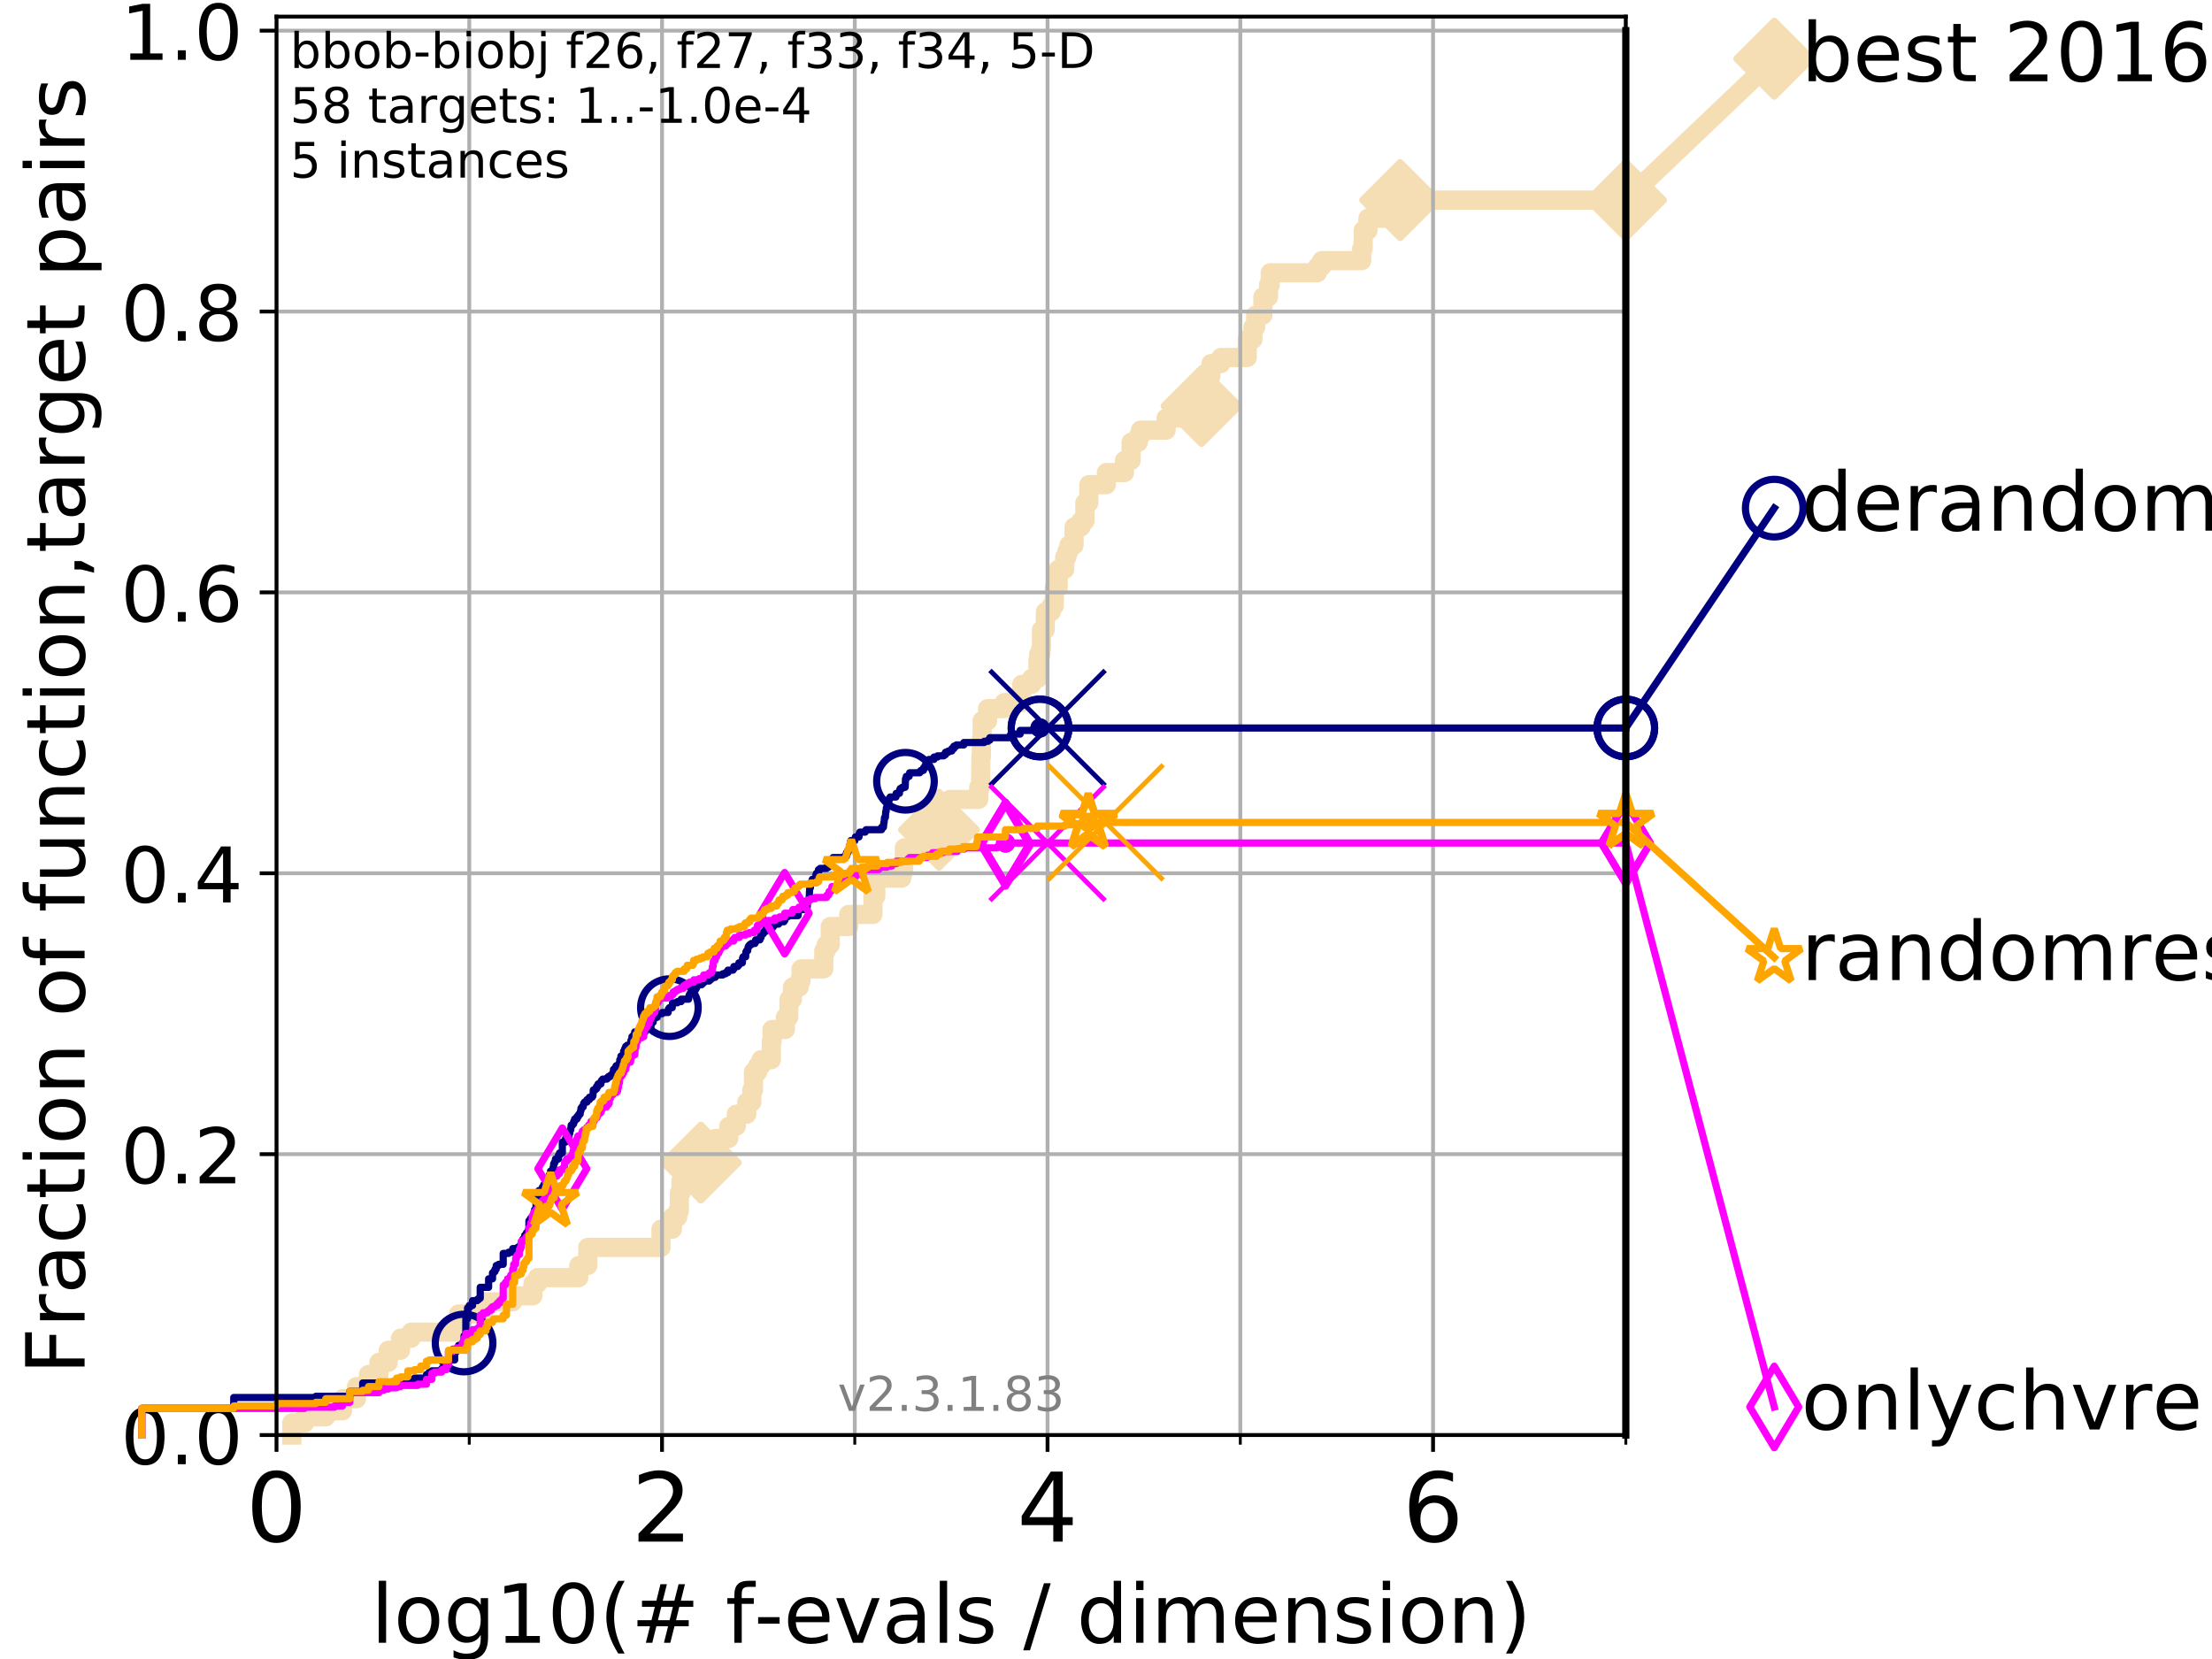 <?xml version="1.0" encoding="utf-8" standalone="no"?>
<!DOCTYPE svg PUBLIC "-//W3C//DTD SVG 1.1//EN"
  "http://www.w3.org/Graphics/SVG/1.1/DTD/svg11.dtd">
<!-- Created with matplotlib (https://matplotlib.org/) -->
<svg height="345.6pt" version="1.1" viewBox="0 0 460.8 345.6" width="460.8pt" xmlns="http://www.w3.org/2000/svg" xmlns:xlink="http://www.w3.org/1999/xlink">
 <defs>
  <style type="text/css">
*{stroke-linecap:butt;stroke-linejoin:round;}
  </style>
 </defs>
 <g id="figure_1">
  <g id="patch_1">
   <path d="M 0 345.6 
L 460.8 345.6 
L 460.8 0 
L 0 0 
z
" style="fill:#ffffff;"/>
  </g>
  <g id="axes_1">
   <g id="patch_2">
    <path d="M 57.6 298.944 
L 338.688 298.944 
L 338.688 3.456 
L 57.6 3.456 
z
" style="fill:#ffffff;"/>
   </g>
   <g id="line2d_1">
    <path d="M 60.78 298.944 
L 60.78 296.422 
L 63.468 296.422 
L 63.468 295.161 
L 67.851 295.161 
L 67.851 293.9 
L 71.35 293.9 
L 71.35 291.378 
L 74.263 291.378 
L 74.263 288.856 
L 76.759 288.856 
L 76.759 286.334 
L 78.942 286.334 
L 78.942 283.811 
L 80.881 283.811 
L 80.881 281.289 
L 83.438 281.289 
L 83.438 278.767 
L 85.667 278.767 
L 85.667 277.506 
L 95.526 277.506 
L 95.526 273.723 
L 100.642 273.723 
L 100.642 271.201 
L 106.803 271.201 
L 106.803 269.94 
L 111.023 269.94 
L 111.023 267.418 
L 111.975 267.418 
L 111.975 266.157 
L 120.572 266.157 
L 120.572 263.635 
L 122.447 263.635 
L 122.447 259.852 
L 137.7 259.852 
L 137.7 256.068 
L 140.073 256.068 
L 140.073 253.546 
L 141.177 253.546 
L 141.177 252.285 
L 141.521 252.285 
L 141.521 248.502 
L 141.858 248.502 
L 141.858 245.98 
L 142.567 245.98 
L 142.567 244.719 
L 145.998 244.719 
L 145.998 242.197 
L 146.216 242.197 
L 146.216 240.936 
L 149.104 240.936 
L 149.104 237.153 
L 151.819 237.153 
L 151.819 234.631 
L 153.381 234.631 
L 153.381 232.109 
L 155.565 232.109 
L 155.565 229.587 
L 156.622 229.587 
L 156.622 227.064 
L 156.953 227.064 
L 156.953 223.281 
L 157.854 223.281 
L 157.854 222.02 
L 158.53 222.02 
L 158.53 220.759 
L 160.68 220.759 
L 160.68 216.976 
L 160.831 216.976 
L 160.831 214.454 
L 163.606 214.454 
L 163.606 211.932 
L 164.303 211.932 
L 164.38 208.149 
L 165.091 208.149 
L 165.091 205.627 
L 166.501 205.627 
L 166.501 204.366 
L 166.869 204.366 
L 166.869 201.844 
L 171.605 201.844 
L 171.605 198.06 
L 172.123 198.06 
L 172.123 196.799 
L 172.956 196.799 
L 172.956 193.016 
L 176.797 193.016 
L 176.797 190.494 
L 181.851 190.494 
L 181.851 186.711 
L 182.442 186.711 
L 182.442 182.928 
L 187.865 182.928 
L 187.865 181.667 
L 188.227 181.667 
L 188.227 179.145 
L 188.398 179.145 
L 188.398 176.623 
L 193.645 176.623 
L 193.645 174.101 
L 195.446 174.101 
L 195.446 172.84 
L 195.61 172.84 
L 195.61 169.056 
L 197.881 169.056 
L 197.881 166.534 
L 203.881 166.534 
L 203.881 164.012 
L 204.266 164.012 
L 204.346 157.707 
L 204.441 157.707 
L 204.441 153.924 
L 204.598 153.924 
L 204.598 150.141 
L 205.736 150.141 
L 205.736 147.619 
L 209.202 147.619 
L 209.202 146.358 
L 212.846 146.358 
L 212.846 142.574 
L 214.912 142.574 
L 214.912 141.313 
L 216.219 141.313 
L 216.219 137.53 
L 216.37 137.53 
L 216.37 136.269 
L 216.836 136.269 
L 216.836 135.008 
L 216.963 135.008 
L 216.963 131.225 
L 217.729 131.225 
L 217.788 127.442 
L 218.995 127.442 
L 218.995 126.181 
L 219.627 126.181 
L 219.627 122.398 
L 220.444 122.398 
L 220.444 118.615 
L 221.796 118.615 
L 221.796 116.093 
L 222.249 116.093 
L 222.249 114.831 
L 222.676 114.831 
L 222.676 113.57 
L 223.747 113.57 
L 223.747 109.787 
L 225.173 109.787 
L 225.173 108.526 
L 226.002 108.526 
L 226.002 104.743 
L 226.828 104.743 
L 226.828 100.96 
L 230.482 100.96 
L 230.482 98.438 
L 234.258 98.438 
L 234.258 95.916 
L 235.634 95.916 
L 235.634 92.133 
L 237.137 92.133 
L 237.137 90.872 
L 237.577 90.872 
L 237.577 89.611 
L 242.921 89.611 
L 242.921 87.088 
L 250.307 87.088 
L 250.307 84.566 
L 251.588 84.566 
L 251.588 80.783 
L 251.839 80.783 
L 251.839 78.261 
L 252.265 78.261 
L 252.265 75.739 
L 254.332 75.739 
L 254.332 74.478 
L 259.83 74.478 
L 259.83 70.695 
L 261.012 70.695 
L 261.012 68.173 
L 261.574 68.173 
L 261.574 65.651 
L 263.081 65.651 
L 263.081 61.868 
L 264.261 61.868 
L 264.261 59.346 
L 264.614 59.346 
L 264.614 56.823 
L 274.428 56.823 
L 274.428 55.562 
L 275.331 55.562 
L 275.331 54.301 
L 283.665 54.301 
L 283.665 51.779 
L 283.982 51.779 
L 283.982 47.996 
L 284.969 47.996 
L 284.969 45.474 
L 291.67 45.474 
L 291.67 41.691 
L 338.688 41.691 
L 338.688 41.691 
" style="fill:none;stroke:#f5deb3;stroke-linecap:square;stroke-width:4;"/>
   </g>
   <g id="line2d_2">
    <defs>
     <path d="M 0 7.778 
L 7.778 0 
L 0 -7.778 
L -7.778 0 
z
" id="m9f075b2ad8" style="stroke:#f5deb3;stroke-linejoin:miter;stroke-width:1.5;"/>
    </defs>
    <g>
     <use style="fill:#f5deb3;stroke:#f5deb3;stroke-linejoin:miter;stroke-width:1.5;" x="145.998" xlink:href="#m9f075b2ad8" y="242.197"/>
     <use style="fill:#f5deb3;stroke:#f5deb3;stroke-linejoin:miter;stroke-width:1.5;" x="195.61" xlink:href="#m9f075b2ad8" y="172.84"/>
     <use style="fill:#f5deb3;stroke:#f5deb3;stroke-linejoin:miter;stroke-width:1.5;" x="250.307" xlink:href="#m9f075b2ad8" y="84.566"/>
     <use style="fill:#f5deb3;stroke:#f5deb3;stroke-linejoin:miter;stroke-width:1.5;" x="291.67" xlink:href="#m9f075b2ad8" y="41.691"/>
     <use style="fill:#f5deb3;stroke:#f5deb3;stroke-linejoin:miter;stroke-width:1.5;" x="338.688" xlink:href="#m9f075b2ad8" y="41.691"/>
    </g>
   </g>
   <g id="line2d_3">
    <path style="fill:none;stroke:#f5deb3;stroke-linecap:square;stroke-width:4;"/>
    <g/>
   </g>
   <g id="line2d_4">
    <path d="M 338.688 41.691 
L 369.608 12.233 
" style="fill:none;stroke:#f5deb3;stroke-linecap:square;stroke-width:4;"/>
    <g>
     <use style="fill:#f5deb3;stroke:#f5deb3;stroke-linejoin:miter;stroke-width:1.5;" x="338.688" xlink:href="#m9f075b2ad8" y="41.691"/>
     <use style="fill:#f5deb3;stroke:#f5deb3;stroke-linejoin:miter;stroke-width:1.5;" x="369.608" xlink:href="#m9f075b2ad8" y="12.233"/>
    </g>
   </g>
   <g id="matplotlib.axis_1">
    <g id="xtick_1">
     <g id="line2d_5">
      <path clip-path="url(#pacc79cb699)" d="M 57.6 298.944 
L 57.6 3.456 
" style="fill:none;stroke:#b0b0b0;stroke-linecap:square;stroke-width:0.8;"/>
     </g>
     <g id="line2d_6">
      <defs>
       <path d="M 0 0 
L 0 3.5 
" id="me3de1a6906" style="stroke:#000000;stroke-width:0.8;"/>
      </defs>
      <g>
       <use style="stroke:#000000;stroke-width:0.8;" x="57.6" xlink:href="#me3de1a6906" y="298.944"/>
      </g>
     </g>
     <g id="text_1">
      <!-- 0 -->
      <defs>
       <path d="M 31.781 66.406 
Q 24.172 66.406 20.328 58.906 
Q 16.5 51.422 16.5 36.375 
Q 16.5 21.391 20.328 13.891 
Q 24.172 6.391 31.781 6.391 
Q 39.453 6.391 43.281 13.891 
Q 47.125 21.391 47.125 36.375 
Q 47.125 51.422 43.281 58.906 
Q 39.453 66.406 31.781 66.406 
z
M 31.781 74.219 
Q 44.047 74.219 50.516 64.516 
Q 56.984 54.828 56.984 36.375 
Q 56.984 17.969 50.516 8.266 
Q 44.047 -1.422 31.781 -1.422 
Q 19.531 -1.422 13.062 8.266 
Q 6.594 17.969 6.594 36.375 
Q 6.594 54.828 13.062 64.516 
Q 19.531 74.219 31.781 74.219 
z
" id="DejaVuSans-48"/>
      </defs>
      <g transform="translate(51.237 321.141)scale(0.2 -0.2)">
       <use xlink:href="#DejaVuSans-48"/>
      </g>
     </g>
    </g>
    <g id="xtick_2">
     <g id="line2d_7">
      <path clip-path="url(#pacc79cb699)" d="M 137.911 298.944 
L 137.911 3.456 
" style="fill:none;stroke:#b0b0b0;stroke-linecap:square;stroke-width:0.8;"/>
     </g>
     <g id="line2d_8">
      <g>
       <use style="stroke:#000000;stroke-width:0.8;" x="137.911" xlink:href="#me3de1a6906" y="298.944"/>
      </g>
     </g>
     <g id="text_2">
      <!-- 2 -->
      <defs>
       <path d="M 19.188 8.297 
L 53.609 8.297 
L 53.609 0 
L 7.328 0 
L 7.328 8.297 
Q 12.938 14.109 22.625 23.891 
Q 32.328 33.688 34.812 36.531 
Q 39.547 41.844 41.422 45.531 
Q 43.312 49.219 43.312 52.781 
Q 43.312 58.594 39.234 62.25 
Q 35.156 65.922 28.609 65.922 
Q 23.969 65.922 18.812 64.312 
Q 13.672 62.703 7.812 59.422 
L 7.812 69.391 
Q 13.766 71.781 18.938 73 
Q 24.125 74.219 28.422 74.219 
Q 39.75 74.219 46.484 68.547 
Q 53.219 62.891 53.219 53.422 
Q 53.219 48.922 51.531 44.891 
Q 49.859 40.875 45.406 35.406 
Q 44.188 33.984 37.641 27.219 
Q 31.109 20.453 19.188 8.297 
z
" id="DejaVuSans-50"/>
      </defs>
      <g transform="translate(131.548 321.141)scale(0.2 -0.2)">
       <use xlink:href="#DejaVuSans-50"/>
      </g>
     </g>
    </g>
    <g id="xtick_3">
     <g id="line2d_9">
      <path clip-path="url(#pacc79cb699)" d="M 218.222 298.944 
L 218.222 3.456 
" style="fill:none;stroke:#b0b0b0;stroke-linecap:square;stroke-width:0.8;"/>
     </g>
     <g id="line2d_10">
      <g>
       <use style="stroke:#000000;stroke-width:0.8;" x="218.222" xlink:href="#me3de1a6906" y="298.944"/>
      </g>
     </g>
     <g id="text_3">
      <!-- 4 -->
      <defs>
       <path d="M 37.797 64.312 
L 12.891 25.391 
L 37.797 25.391 
z
M 35.203 72.906 
L 47.609 72.906 
L 47.609 25.391 
L 58.016 25.391 
L 58.016 17.188 
L 47.609 17.188 
L 47.609 0 
L 37.797 0 
L 37.797 17.188 
L 4.891 17.188 
L 4.891 26.703 
z
" id="DejaVuSans-52"/>
      </defs>
      <g transform="translate(211.859 321.141)scale(0.2 -0.2)">
       <use xlink:href="#DejaVuSans-52"/>
      </g>
     </g>
    </g>
    <g id="xtick_4">
     <g id="line2d_11">
      <path clip-path="url(#pacc79cb699)" d="M 298.533 298.944 
L 298.533 3.456 
" style="fill:none;stroke:#b0b0b0;stroke-linecap:square;stroke-width:0.8;"/>
     </g>
     <g id="line2d_12">
      <g>
       <use style="stroke:#000000;stroke-width:0.8;" x="298.533" xlink:href="#me3de1a6906" y="298.944"/>
      </g>
     </g>
     <g id="text_4">
      <!-- 6 -->
      <defs>
       <path d="M 33.016 40.375 
Q 26.375 40.375 22.484 35.828 
Q 18.609 31.297 18.609 23.391 
Q 18.609 15.531 22.484 10.953 
Q 26.375 6.391 33.016 6.391 
Q 39.656 6.391 43.531 10.953 
Q 47.406 15.531 47.406 23.391 
Q 47.406 31.297 43.531 35.828 
Q 39.656 40.375 33.016 40.375 
z
M 52.594 71.297 
L 52.594 62.312 
Q 48.875 64.062 45.094 64.984 
Q 41.312 65.922 37.594 65.922 
Q 27.828 65.922 22.672 59.328 
Q 17.531 52.734 16.797 39.406 
Q 19.672 43.656 24.016 45.922 
Q 28.375 48.188 33.594 48.188 
Q 44.578 48.188 50.953 41.516 
Q 57.328 34.859 57.328 23.391 
Q 57.328 12.156 50.688 5.359 
Q 44.047 -1.422 33.016 -1.422 
Q 20.359 -1.422 13.672 8.266 
Q 6.984 17.969 6.984 36.375 
Q 6.984 53.656 15.188 63.938 
Q 23.391 74.219 37.203 74.219 
Q 40.922 74.219 44.703 73.484 
Q 48.484 72.75 52.594 71.297 
z
" id="DejaVuSans-54"/>
      </defs>
      <g transform="translate(292.17 321.141)scale(0.2 -0.2)">
       <use xlink:href="#DejaVuSans-54"/>
      </g>
     </g>
    </g>
    <g id="xtick_5">
     <g id="line2d_13">
      <path clip-path="url(#pacc79cb699)" d="M 97.755 298.944 
L 97.755 3.456 
" style="fill:none;stroke:#b0b0b0;stroke-linecap:square;stroke-width:0.8;"/>
     </g>
     <g id="line2d_14">
      <defs>
       <path d="M 0 0 
L 0 2 
" id="mcc94553319" style="stroke:#000000;stroke-width:0.6;"/>
      </defs>
      <g>
       <use style="stroke:#000000;stroke-width:0.6;" x="97.755" xlink:href="#mcc94553319" y="298.944"/>
      </g>
     </g>
    </g>
    <g id="xtick_6">
     <g id="line2d_15">
      <path clip-path="url(#pacc79cb699)" d="M 178.066 298.944 
L 178.066 3.456 
" style="fill:none;stroke:#b0b0b0;stroke-linecap:square;stroke-width:0.8;"/>
     </g>
     <g id="line2d_16">
      <g>
       <use style="stroke:#000000;stroke-width:0.6;" x="178.066" xlink:href="#mcc94553319" y="298.944"/>
      </g>
     </g>
    </g>
    <g id="xtick_7">
     <g id="line2d_17">
      <path clip-path="url(#pacc79cb699)" d="M 258.377 298.944 
L 258.377 3.456 
" style="fill:none;stroke:#b0b0b0;stroke-linecap:square;stroke-width:0.8;"/>
     </g>
     <g id="line2d_18">
      <g>
       <use style="stroke:#000000;stroke-width:0.6;" x="258.377" xlink:href="#mcc94553319" y="298.944"/>
      </g>
     </g>
    </g>
    <g id="xtick_8">
     <g id="line2d_19">
      <path clip-path="url(#pacc79cb699)" d="M 338.688 298.944 
L 338.688 3.456 
" style="fill:none;stroke:#b0b0b0;stroke-linecap:square;stroke-width:0.8;"/>
     </g>
     <g id="line2d_20">
      <g>
       <use style="stroke:#000000;stroke-width:0.6;" x="338.688" xlink:href="#mcc94553319" y="298.944"/>
      </g>
     </g>
    </g>
    <g id="text_5">
     <!-- log10(# f-evals / dimension) -->
     <defs>
      <path d="M 9.422 75.984 
L 18.406 75.984 
L 18.406 0 
L 9.422 0 
z
" id="DejaVuSans-108"/>
      <path d="M 30.609 48.391 
Q 23.391 48.391 19.188 42.75 
Q 14.984 37.109 14.984 27.297 
Q 14.984 17.484 19.156 11.844 
Q 23.344 6.203 30.609 6.203 
Q 37.797 6.203 41.984 11.859 
Q 46.188 17.531 46.188 27.297 
Q 46.188 37.016 41.984 42.703 
Q 37.797 48.391 30.609 48.391 
z
M 30.609 56 
Q 42.328 56 49.016 48.375 
Q 55.719 40.766 55.719 27.297 
Q 55.719 13.875 49.016 6.219 
Q 42.328 -1.422 30.609 -1.422 
Q 18.844 -1.422 12.172 6.219 
Q 5.516 13.875 5.516 27.297 
Q 5.516 40.766 12.172 48.375 
Q 18.844 56 30.609 56 
z
" id="DejaVuSans-111"/>
      <path d="M 45.406 27.984 
Q 45.406 37.75 41.375 43.109 
Q 37.359 48.484 30.078 48.484 
Q 22.859 48.484 18.828 43.109 
Q 14.797 37.75 14.797 27.984 
Q 14.797 18.266 18.828 12.891 
Q 22.859 7.516 30.078 7.516 
Q 37.359 7.516 41.375 12.891 
Q 45.406 18.266 45.406 27.984 
z
M 54.391 6.781 
Q 54.391 -7.172 48.188 -13.984 
Q 42 -20.797 29.203 -20.797 
Q 24.469 -20.797 20.266 -20.094 
Q 16.062 -19.391 12.109 -17.922 
L 12.109 -9.188 
Q 16.062 -11.328 19.922 -12.344 
Q 23.781 -13.375 27.781 -13.375 
Q 36.625 -13.375 41.016 -8.766 
Q 45.406 -4.156 45.406 5.172 
L 45.406 9.625 
Q 42.625 4.781 38.281 2.391 
Q 33.938 0 27.875 0 
Q 17.828 0 11.672 7.656 
Q 5.516 15.328 5.516 27.984 
Q 5.516 40.672 11.672 48.328 
Q 17.828 56 27.875 56 
Q 33.938 56 38.281 53.609 
Q 42.625 51.219 45.406 46.391 
L 45.406 54.688 
L 54.391 54.688 
z
" id="DejaVuSans-103"/>
      <path d="M 12.406 8.297 
L 28.516 8.297 
L 28.516 63.922 
L 10.984 60.406 
L 10.984 69.391 
L 28.422 72.906 
L 38.281 72.906 
L 38.281 8.297 
L 54.391 8.297 
L 54.391 0 
L 12.406 0 
z
" id="DejaVuSans-49"/>
      <path d="M 31 75.875 
Q 24.469 64.656 21.281 53.656 
Q 18.109 42.672 18.109 31.391 
Q 18.109 20.125 21.312 9.062 
Q 24.516 -2 31 -13.188 
L 23.188 -13.188 
Q 15.875 -1.703 12.234 9.375 
Q 8.594 20.453 8.594 31.391 
Q 8.594 42.281 12.203 53.312 
Q 15.828 64.359 23.188 75.875 
z
" id="DejaVuSans-40"/>
      <path d="M 51.125 44 
L 36.922 44 
L 32.812 27.688 
L 47.125 27.688 
z
M 43.797 71.781 
L 38.719 51.516 
L 52.984 51.516 
L 58.109 71.781 
L 65.922 71.781 
L 60.891 51.516 
L 76.125 51.516 
L 76.125 44 
L 58.984 44 
L 54.984 27.688 
L 70.516 27.688 
L 70.516 20.219 
L 53.078 20.219 
L 48 0 
L 40.188 0 
L 45.219 20.219 
L 30.906 20.219 
L 25.875 0 
L 18.016 0 
L 23.094 20.219 
L 7.719 20.219 
L 7.719 27.688 
L 24.906 27.688 
L 29 44 
L 13.281 44 
L 13.281 51.516 
L 30.906 51.516 
L 35.891 71.781 
z
" id="DejaVuSans-35"/>
      <path id="DejaVuSans-32"/>
      <path d="M 37.109 75.984 
L 37.109 68.5 
L 28.516 68.5 
Q 23.688 68.5 21.797 66.547 
Q 19.922 64.594 19.922 59.516 
L 19.922 54.688 
L 34.719 54.688 
L 34.719 47.703 
L 19.922 47.703 
L 19.922 0 
L 10.891 0 
L 10.891 47.703 
L 2.297 47.703 
L 2.297 54.688 
L 10.891 54.688 
L 10.891 58.5 
Q 10.891 67.625 15.141 71.797 
Q 19.391 75.984 28.609 75.984 
z
" id="DejaVuSans-102"/>
      <path d="M 4.891 31.391 
L 31.203 31.391 
L 31.203 23.391 
L 4.891 23.391 
z
" id="DejaVuSans-45"/>
      <path d="M 56.203 29.594 
L 56.203 25.203 
L 14.891 25.203 
Q 15.484 15.922 20.484 11.062 
Q 25.484 6.203 34.422 6.203 
Q 39.594 6.203 44.453 7.469 
Q 49.312 8.734 54.109 11.281 
L 54.109 2.781 
Q 49.266 0.734 44.188 -0.344 
Q 39.109 -1.422 33.891 -1.422 
Q 20.797 -1.422 13.156 6.188 
Q 5.516 13.812 5.516 26.812 
Q 5.516 40.234 12.766 48.109 
Q 20.016 56 32.328 56 
Q 43.359 56 49.781 48.891 
Q 56.203 41.797 56.203 29.594 
z
M 47.219 32.234 
Q 47.125 39.594 43.094 43.984 
Q 39.062 48.391 32.422 48.391 
Q 24.906 48.391 20.391 44.141 
Q 15.875 39.891 15.188 32.172 
z
" id="DejaVuSans-101"/>
      <path d="M 2.984 54.688 
L 12.5 54.688 
L 29.594 8.797 
L 46.688 54.688 
L 56.203 54.688 
L 35.688 0 
L 23.484 0 
z
" id="DejaVuSans-118"/>
      <path d="M 34.281 27.484 
Q 23.391 27.484 19.188 25 
Q 14.984 22.516 14.984 16.5 
Q 14.984 11.719 18.141 8.906 
Q 21.297 6.109 26.703 6.109 
Q 34.188 6.109 38.703 11.406 
Q 43.219 16.703 43.219 25.484 
L 43.219 27.484 
z
M 52.203 31.203 
L 52.203 0 
L 43.219 0 
L 43.219 8.297 
Q 40.141 3.328 35.547 0.953 
Q 30.953 -1.422 24.312 -1.422 
Q 15.922 -1.422 10.953 3.297 
Q 6 8.016 6 15.922 
Q 6 25.141 12.172 29.828 
Q 18.359 34.516 30.609 34.516 
L 43.219 34.516 
L 43.219 35.406 
Q 43.219 41.609 39.141 45 
Q 35.062 48.391 27.688 48.391 
Q 23 48.391 18.547 47.266 
Q 14.109 46.141 10.016 43.891 
L 10.016 52.203 
Q 14.938 54.109 19.578 55.047 
Q 24.219 56 28.609 56 
Q 40.484 56 46.344 49.844 
Q 52.203 43.703 52.203 31.203 
z
" id="DejaVuSans-97"/>
      <path d="M 44.281 53.078 
L 44.281 44.578 
Q 40.484 46.531 36.375 47.5 
Q 32.281 48.484 27.875 48.484 
Q 21.188 48.484 17.844 46.438 
Q 14.5 44.391 14.5 40.281 
Q 14.5 37.156 16.891 35.375 
Q 19.281 33.594 26.516 31.984 
L 29.594 31.297 
Q 39.156 29.25 43.188 25.516 
Q 47.219 21.781 47.219 15.094 
Q 47.219 7.469 41.188 3.016 
Q 35.156 -1.422 24.609 -1.422 
Q 20.219 -1.422 15.453 -0.562 
Q 10.688 0.297 5.422 2 
L 5.422 11.281 
Q 10.406 8.688 15.234 7.391 
Q 20.062 6.109 24.812 6.109 
Q 31.156 6.109 34.562 8.281 
Q 37.984 10.453 37.984 14.406 
Q 37.984 18.062 35.516 20.016 
Q 33.062 21.969 24.703 23.781 
L 21.578 24.516 
Q 13.234 26.266 9.516 29.906 
Q 5.812 33.547 5.812 39.891 
Q 5.812 47.609 11.281 51.797 
Q 16.75 56 26.812 56 
Q 31.781 56 36.172 55.266 
Q 40.578 54.547 44.281 53.078 
z
" id="DejaVuSans-115"/>
      <path d="M 25.391 72.906 
L 33.688 72.906 
L 8.297 -9.281 
L 0 -9.281 
z
" id="DejaVuSans-47"/>
      <path d="M 45.406 46.391 
L 45.406 75.984 
L 54.391 75.984 
L 54.391 0 
L 45.406 0 
L 45.406 8.203 
Q 42.578 3.328 38.25 0.953 
Q 33.938 -1.422 27.875 -1.422 
Q 17.969 -1.422 11.734 6.484 
Q 5.516 14.406 5.516 27.297 
Q 5.516 40.188 11.734 48.094 
Q 17.969 56 27.875 56 
Q 33.938 56 38.25 53.625 
Q 42.578 51.266 45.406 46.391 
z
M 14.797 27.297 
Q 14.797 17.391 18.875 11.75 
Q 22.953 6.109 30.078 6.109 
Q 37.203 6.109 41.297 11.75 
Q 45.406 17.391 45.406 27.297 
Q 45.406 37.203 41.297 42.844 
Q 37.203 48.484 30.078 48.484 
Q 22.953 48.484 18.875 42.844 
Q 14.797 37.203 14.797 27.297 
z
" id="DejaVuSans-100"/>
      <path d="M 9.422 54.688 
L 18.406 54.688 
L 18.406 0 
L 9.422 0 
z
M 9.422 75.984 
L 18.406 75.984 
L 18.406 64.594 
L 9.422 64.594 
z
" id="DejaVuSans-105"/>
      <path d="M 52 44.188 
Q 55.375 50.25 60.062 53.125 
Q 64.75 56 71.094 56 
Q 79.641 56 84.281 50.016 
Q 88.922 44.047 88.922 33.016 
L 88.922 0 
L 79.891 0 
L 79.891 32.719 
Q 79.891 40.578 77.094 44.375 
Q 74.312 48.188 68.609 48.188 
Q 61.625 48.188 57.562 43.547 
Q 53.516 38.922 53.516 30.906 
L 53.516 0 
L 44.484 0 
L 44.484 32.719 
Q 44.484 40.625 41.703 44.406 
Q 38.922 48.188 33.109 48.188 
Q 26.219 48.188 22.156 43.531 
Q 18.109 38.875 18.109 30.906 
L 18.109 0 
L 9.078 0 
L 9.078 54.688 
L 18.109 54.688 
L 18.109 46.188 
Q 21.188 51.219 25.484 53.609 
Q 29.781 56 35.688 56 
Q 41.656 56 45.828 52.969 
Q 50 49.953 52 44.188 
z
" id="DejaVuSans-109"/>
      <path d="M 54.891 33.016 
L 54.891 0 
L 45.906 0 
L 45.906 32.719 
Q 45.906 40.484 42.875 44.328 
Q 39.844 48.188 33.797 48.188 
Q 26.516 48.188 22.312 43.547 
Q 18.109 38.922 18.109 30.906 
L 18.109 0 
L 9.078 0 
L 9.078 54.688 
L 18.109 54.688 
L 18.109 46.188 
Q 21.344 51.125 25.703 53.562 
Q 30.078 56 35.797 56 
Q 45.219 56 50.047 50.172 
Q 54.891 44.344 54.891 33.016 
z
" id="DejaVuSans-110"/>
      <path d="M 8.016 75.875 
L 15.828 75.875 
Q 23.141 64.359 26.781 53.312 
Q 30.422 42.281 30.422 31.391 
Q 30.422 20.453 26.781 9.375 
Q 23.141 -1.703 15.828 -13.188 
L 8.016 -13.188 
Q 14.5 -2 17.703 9.062 
Q 20.906 20.125 20.906 31.391 
Q 20.906 42.672 17.703 53.656 
Q 14.5 64.656 8.016 75.875 
z
" id="DejaVuSans-41"/>
     </defs>
     <g transform="translate(77.303 342.218)scale(0.17 -0.17)">
      <use xlink:href="#DejaVuSans-108"/>
      <use x="27.783" xlink:href="#DejaVuSans-111"/>
      <use x="88.965" xlink:href="#DejaVuSans-103"/>
      <use x="152.441" xlink:href="#DejaVuSans-49"/>
      <use x="216.064" xlink:href="#DejaVuSans-48"/>
      <use x="279.688" xlink:href="#DejaVuSans-40"/>
      <use x="318.701" xlink:href="#DejaVuSans-35"/>
      <use x="402.49" xlink:href="#DejaVuSans-32"/>
      <use x="434.277" xlink:href="#DejaVuSans-102"/>
      <use x="469.404" xlink:href="#DejaVuSans-45"/>
      <use x="505.488" xlink:href="#DejaVuSans-101"/>
      <use x="567.012" xlink:href="#DejaVuSans-118"/>
      <use x="626.191" xlink:href="#DejaVuSans-97"/>
      <use x="687.471" xlink:href="#DejaVuSans-108"/>
      <use x="715.254" xlink:href="#DejaVuSans-115"/>
      <use x="767.354" xlink:href="#DejaVuSans-32"/>
      <use x="799.141" xlink:href="#DejaVuSans-47"/>
      <use x="832.832" xlink:href="#DejaVuSans-32"/>
      <use x="864.619" xlink:href="#DejaVuSans-100"/>
      <use x="928.096" xlink:href="#DejaVuSans-105"/>
      <use x="955.879" xlink:href="#DejaVuSans-109"/>
      <use x="1053.291" xlink:href="#DejaVuSans-101"/>
      <use x="1114.814" xlink:href="#DejaVuSans-110"/>
      <use x="1178.193" xlink:href="#DejaVuSans-115"/>
      <use x="1230.293" xlink:href="#DejaVuSans-105"/>
      <use x="1258.076" xlink:href="#DejaVuSans-111"/>
      <use x="1319.258" xlink:href="#DejaVuSans-110"/>
      <use x="1382.637" xlink:href="#DejaVuSans-41"/>
     </g>
    </g>
   </g>
   <g id="matplotlib.axis_2">
    <g id="ytick_1">
     <g id="line2d_21">
      <path clip-path="url(#pacc79cb699)" d="M 57.6 298.944 
L 338.688 298.944 
" style="fill:none;stroke:#b0b0b0;stroke-linecap:square;stroke-width:0.8;"/>
     </g>
     <g id="line2d_22">
      <defs>
       <path d="M 0 0 
L -3.5 0 
" id="m0745045147" style="stroke:#000000;stroke-width:0.8;"/>
      </defs>
      <g>
       <use style="stroke:#000000;stroke-width:0.8;" x="57.6" xlink:href="#m0745045147" y="298.944"/>
      </g>
     </g>
     <g id="text_6">
      <!-- 0.0 -->
      <defs>
       <path d="M 10.688 12.406 
L 21 12.406 
L 21 0 
L 10.688 0 
z
" id="DejaVuSans-46"/>
      </defs>
      <g transform="translate(25.155 305.023)scale(0.16 -0.16)">
       <use xlink:href="#DejaVuSans-48"/>
       <use x="63.623" xlink:href="#DejaVuSans-46"/>
       <use x="95.41" xlink:href="#DejaVuSans-48"/>
      </g>
     </g>
    </g>
    <g id="ytick_2">
     <g id="line2d_23">
      <path clip-path="url(#pacc79cb699)" d="M 57.6 240.432 
L 338.688 240.432 
" style="fill:none;stroke:#b0b0b0;stroke-linecap:square;stroke-width:0.8;"/>
     </g>
     <g id="line2d_24">
      <g>
       <use style="stroke:#000000;stroke-width:0.8;" x="57.6" xlink:href="#m0745045147" y="240.432"/>
      </g>
     </g>
     <g id="text_7">
      <!-- 0.2 -->
      <g transform="translate(25.155 246.51)scale(0.16 -0.16)">
       <use xlink:href="#DejaVuSans-48"/>
       <use x="63.623" xlink:href="#DejaVuSans-46"/>
       <use x="95.41" xlink:href="#DejaVuSans-50"/>
      </g>
     </g>
    </g>
    <g id="ytick_3">
     <g id="line2d_25">
      <path clip-path="url(#pacc79cb699)" d="M 57.6 181.919 
L 338.688 181.919 
" style="fill:none;stroke:#b0b0b0;stroke-linecap:square;stroke-width:0.8;"/>
     </g>
     <g id="line2d_26">
      <g>
       <use style="stroke:#000000;stroke-width:0.8;" x="57.6" xlink:href="#m0745045147" y="181.919"/>
      </g>
     </g>
     <g id="text_8">
      <!-- 0.4 -->
      <g transform="translate(25.155 187.998)scale(0.16 -0.16)">
       <use xlink:href="#DejaVuSans-48"/>
       <use x="63.623" xlink:href="#DejaVuSans-46"/>
       <use x="95.41" xlink:href="#DejaVuSans-52"/>
      </g>
     </g>
    </g>
    <g id="ytick_4">
     <g id="line2d_27">
      <path clip-path="url(#pacc79cb699)" d="M 57.6 123.407 
L 338.688 123.407 
" style="fill:none;stroke:#b0b0b0;stroke-linecap:square;stroke-width:0.8;"/>
     </g>
     <g id="line2d_28">
      <g>
       <use style="stroke:#000000;stroke-width:0.8;" x="57.6" xlink:href="#m0745045147" y="123.407"/>
      </g>
     </g>
     <g id="text_9">
      <!-- 0.6 -->
      <g transform="translate(25.155 129.485)scale(0.16 -0.16)">
       <use xlink:href="#DejaVuSans-48"/>
       <use x="63.623" xlink:href="#DejaVuSans-46"/>
       <use x="95.41" xlink:href="#DejaVuSans-54"/>
      </g>
     </g>
    </g>
    <g id="ytick_5">
     <g id="line2d_29">
      <path clip-path="url(#pacc79cb699)" d="M 57.6 64.894 
L 338.688 64.894 
" style="fill:none;stroke:#b0b0b0;stroke-linecap:square;stroke-width:0.8;"/>
     </g>
     <g id="line2d_30">
      <g>
       <use style="stroke:#000000;stroke-width:0.8;" x="57.6" xlink:href="#m0745045147" y="64.894"/>
      </g>
     </g>
     <g id="text_10">
      <!-- 0.8 -->
      <defs>
       <path d="M 31.781 34.625 
Q 24.75 34.625 20.719 30.859 
Q 16.703 27.094 16.703 20.516 
Q 16.703 13.922 20.719 10.156 
Q 24.75 6.391 31.781 6.391 
Q 38.812 6.391 42.859 10.172 
Q 46.922 13.969 46.922 20.516 
Q 46.922 27.094 42.891 30.859 
Q 38.875 34.625 31.781 34.625 
z
M 21.922 38.812 
Q 15.578 40.375 12.031 44.719 
Q 8.5 49.078 8.5 55.328 
Q 8.5 64.062 14.719 69.141 
Q 20.953 74.219 31.781 74.219 
Q 42.672 74.219 48.875 69.141 
Q 55.078 64.062 55.078 55.328 
Q 55.078 49.078 51.531 44.719 
Q 48 40.375 41.703 38.812 
Q 48.828 37.156 52.797 32.312 
Q 56.781 27.484 56.781 20.516 
Q 56.781 9.906 50.312 4.234 
Q 43.844 -1.422 31.781 -1.422 
Q 19.734 -1.422 13.25 4.234 
Q 6.781 9.906 6.781 20.516 
Q 6.781 27.484 10.781 32.312 
Q 14.797 37.156 21.922 38.812 
z
M 18.312 54.391 
Q 18.312 48.734 21.844 45.562 
Q 25.391 42.391 31.781 42.391 
Q 38.141 42.391 41.719 45.562 
Q 45.312 48.734 45.312 54.391 
Q 45.312 60.062 41.719 63.234 
Q 38.141 66.406 31.781 66.406 
Q 25.391 66.406 21.844 63.234 
Q 18.312 60.062 18.312 54.391 
z
" id="DejaVuSans-56"/>
      </defs>
      <g transform="translate(25.155 70.973)scale(0.16 -0.16)">
       <use xlink:href="#DejaVuSans-48"/>
       <use x="63.623" xlink:href="#DejaVuSans-46"/>
       <use x="95.41" xlink:href="#DejaVuSans-56"/>
      </g>
     </g>
    </g>
    <g id="ytick_6">
     <g id="line2d_31">
      <path clip-path="url(#pacc79cb699)" d="M 57.6 6.382 
L 338.688 6.382 
" style="fill:none;stroke:#b0b0b0;stroke-linecap:square;stroke-width:0.8;"/>
     </g>
     <g id="line2d_32">
      <g>
       <use style="stroke:#000000;stroke-width:0.8;" x="57.6" xlink:href="#m0745045147" y="6.382"/>
      </g>
     </g>
     <g id="text_11">
      <!-- 1.0 -->
      <g transform="translate(25.155 12.46)scale(0.16 -0.16)">
       <use xlink:href="#DejaVuSans-49"/>
       <use x="63.623" xlink:href="#DejaVuSans-46"/>
       <use x="95.41" xlink:href="#DejaVuSans-48"/>
      </g>
     </g>
    </g>
    <g id="text_12">
     <!-- Fraction of function,target pairs -->
     <defs>
      <path d="M 9.812 72.906 
L 51.703 72.906 
L 51.703 64.594 
L 19.672 64.594 
L 19.672 43.109 
L 48.578 43.109 
L 48.578 34.812 
L 19.672 34.812 
L 19.672 0 
L 9.812 0 
z
" id="DejaVuSans-70"/>
      <path d="M 41.109 46.297 
Q 39.594 47.172 37.812 47.578 
Q 36.031 48 33.891 48 
Q 26.266 48 22.188 43.047 
Q 18.109 38.094 18.109 28.812 
L 18.109 0 
L 9.078 0 
L 9.078 54.688 
L 18.109 54.688 
L 18.109 46.188 
Q 20.953 51.172 25.484 53.578 
Q 30.031 56 36.531 56 
Q 37.453 56 38.578 55.875 
Q 39.703 55.766 41.062 55.516 
z
" id="DejaVuSans-114"/>
      <path d="M 48.781 52.594 
L 48.781 44.188 
Q 44.969 46.297 41.141 47.344 
Q 37.312 48.391 33.406 48.391 
Q 24.656 48.391 19.812 42.844 
Q 14.984 37.312 14.984 27.297 
Q 14.984 17.281 19.812 11.734 
Q 24.656 6.203 33.406 6.203 
Q 37.312 6.203 41.141 7.25 
Q 44.969 8.297 48.781 10.406 
L 48.781 2.094 
Q 45.016 0.344 40.984 -0.531 
Q 36.969 -1.422 32.422 -1.422 
Q 20.062 -1.422 12.781 6.344 
Q 5.516 14.109 5.516 27.297 
Q 5.516 40.672 12.859 48.328 
Q 20.219 56 33.016 56 
Q 37.156 56 41.109 55.141 
Q 45.062 54.297 48.781 52.594 
z
" id="DejaVuSans-99"/>
      <path d="M 18.312 70.219 
L 18.312 54.688 
L 36.812 54.688 
L 36.812 47.703 
L 18.312 47.703 
L 18.312 18.016 
Q 18.312 11.328 20.141 9.422 
Q 21.969 7.516 27.594 7.516 
L 36.812 7.516 
L 36.812 0 
L 27.594 0 
Q 17.188 0 13.234 3.875 
Q 9.281 7.766 9.281 18.016 
L 9.281 47.703 
L 2.688 47.703 
L 2.688 54.688 
L 9.281 54.688 
L 9.281 70.219 
z
" id="DejaVuSans-116"/>
      <path d="M 8.5 21.578 
L 8.5 54.688 
L 17.484 54.688 
L 17.484 21.922 
Q 17.484 14.156 20.5 10.266 
Q 23.531 6.391 29.594 6.391 
Q 36.859 6.391 41.078 11.031 
Q 45.312 15.672 45.312 23.688 
L 45.312 54.688 
L 54.297 54.688 
L 54.297 0 
L 45.312 0 
L 45.312 8.406 
Q 42.047 3.422 37.719 1 
Q 33.406 -1.422 27.688 -1.422 
Q 18.266 -1.422 13.375 4.438 
Q 8.5 10.297 8.5 21.578 
z
M 31.109 56 
z
" id="DejaVuSans-117"/>
      <path d="M 11.719 12.406 
L 22.016 12.406 
L 22.016 4 
L 14.016 -11.625 
L 7.719 -11.625 
L 11.719 4 
z
" id="DejaVuSans-44"/>
      <path d="M 18.109 8.203 
L 18.109 -20.797 
L 9.078 -20.797 
L 9.078 54.688 
L 18.109 54.688 
L 18.109 46.391 
Q 20.953 51.266 25.266 53.625 
Q 29.594 56 35.594 56 
Q 45.562 56 51.781 48.094 
Q 58.016 40.188 58.016 27.297 
Q 58.016 14.406 51.781 6.484 
Q 45.562 -1.422 35.594 -1.422 
Q 29.594 -1.422 25.266 0.953 
Q 20.953 3.328 18.109 8.203 
z
M 48.688 27.297 
Q 48.688 37.203 44.609 42.844 
Q 40.531 48.484 33.406 48.484 
Q 26.266 48.484 22.188 42.844 
Q 18.109 37.203 18.109 27.297 
Q 18.109 17.391 22.188 11.75 
Q 26.266 6.109 33.406 6.109 
Q 40.531 6.109 44.609 11.75 
Q 48.688 17.391 48.688 27.297 
z
" id="DejaVuSans-112"/>
     </defs>
     <g transform="translate(17.62 286.339)rotate(-90)scale(0.17 -0.17)">
      <use xlink:href="#DejaVuSans-70"/>
      <use x="57.41" xlink:href="#DejaVuSans-114"/>
      <use x="98.523" xlink:href="#DejaVuSans-97"/>
      <use x="159.803" xlink:href="#DejaVuSans-99"/>
      <use x="214.783" xlink:href="#DejaVuSans-116"/>
      <use x="253.992" xlink:href="#DejaVuSans-105"/>
      <use x="281.775" xlink:href="#DejaVuSans-111"/>
      <use x="342.957" xlink:href="#DejaVuSans-110"/>
      <use x="406.336" xlink:href="#DejaVuSans-32"/>
      <use x="438.123" xlink:href="#DejaVuSans-111"/>
      <use x="499.305" xlink:href="#DejaVuSans-102"/>
      <use x="534.51" xlink:href="#DejaVuSans-32"/>
      <use x="566.297" xlink:href="#DejaVuSans-102"/>
      <use x="601.502" xlink:href="#DejaVuSans-117"/>
      <use x="664.881" xlink:href="#DejaVuSans-110"/>
      <use x="728.26" xlink:href="#DejaVuSans-99"/>
      <use x="783.24" xlink:href="#DejaVuSans-116"/>
      <use x="822.449" xlink:href="#DejaVuSans-105"/>
      <use x="850.232" xlink:href="#DejaVuSans-111"/>
      <use x="911.414" xlink:href="#DejaVuSans-110"/>
      <use x="974.793" xlink:href="#DejaVuSans-44"/>
      <use x="1006.58" xlink:href="#DejaVuSans-116"/>
      <use x="1045.789" xlink:href="#DejaVuSans-97"/>
      <use x="1107.068" xlink:href="#DejaVuSans-114"/>
      <use x="1148.166" xlink:href="#DejaVuSans-103"/>
      <use x="1211.643" xlink:href="#DejaVuSans-101"/>
      <use x="1273.166" xlink:href="#DejaVuSans-116"/>
      <use x="1312.375" xlink:href="#DejaVuSans-32"/>
      <use x="1344.162" xlink:href="#DejaVuSans-112"/>
      <use x="1407.639" xlink:href="#DejaVuSans-97"/>
      <use x="1468.918" xlink:href="#DejaVuSans-105"/>
      <use x="1496.701" xlink:href="#DejaVuSans-114"/>
      <use x="1537.814" xlink:href="#DejaVuSans-115"/>
     </g>
    </g>
   </g>
   <g id="line2d_33">
    <defs>
     <path d="M 0 1.5 
C 0.398 1.5 0.779 1.342 1.061 1.061 
C 1.342 0.779 1.5 0.398 1.5 0 
C 1.5 -0.398 1.342 -0.779 1.061 -1.061 
C 0.779 -1.342 0.398 -1.5 0 -1.5 
C -0.398 -1.5 -0.779 -1.342 -1.061 -1.061 
C -1.342 -0.779 -1.5 -0.398 -1.5 0 
C -1.5 0.398 -1.342 0.779 -1.061 1.061 
C -0.779 1.342 -0.398 1.5 0 1.5 
z
" id="m82abb41c2c" style="stroke:#f5deb3;"/>
    </defs>
    <g>
     <use style="fill:#f5deb3;stroke:#f5deb3;" x="291.67" xlink:href="#m82abb41c2c" y="41.691"/>
     <use style="fill:#f5deb3;stroke:#f5deb3;" x="291.67" xlink:href="#m82abb41c2c" y="41.691"/>
    </g>
   </g>
   <g id="line2d_34">
    <defs>
     <path d="M 0 1.5 
C 0.398 1.5 0.779 1.342 1.061 1.061 
C 1.342 0.779 1.5 0.398 1.5 0 
C 1.5 -0.398 1.342 -0.779 1.061 -1.061 
C 0.779 -1.342 0.398 -1.5 0 -1.5 
C -0.398 -1.5 -0.779 -1.342 -1.061 -1.061 
C -1.342 -0.779 -1.5 -0.398 -1.5 0 
C -1.5 0.398 -1.342 0.779 -1.061 1.061 
C -0.779 1.342 -0.398 1.5 0 1.5 
z
" id="m640385b409" style="stroke:#000080;"/>
    </defs>
    <g>
     <use style="fill:#000080;stroke:#000080;" x="216.655" xlink:href="#m640385b409" y="151.654"/>
     <use style="fill:#000080;stroke:#000080;" x="216.655" xlink:href="#m640385b409" y="151.654"/>
    </g>
   </g>
   <g id="line2d_35">
    <path d="M 29.533 298.944 
L 29.533 293.395 
L 48.692 293.395 
L 48.692 291.126 
L 65.797 291.126 
L 65.797 290.873 
L 72.868 290.873 
L 72.868 289.864 
L 75.556 289.864 
L 75.556 288.099 
L 81.776 288.099 
L 81.776 287.847 
L 85.667 287.847 
L 85.667 287.595 
L 86.351 287.595 
L 86.351 287.09 
L 88.847 287.09 
L 88.847 286.334 
L 89.419 286.334 
L 89.419 285.829 
L 89.973 285.829 
L 89.973 285.577 
L 92.027 285.577 
L 92.027 285.073 
L 92.969 285.073 
L 92.969 284.064 
L 93.422 284.064 
L 93.422 283.307 
L 94.715 283.307 
L 94.715 281.542 
L 95.125 281.542 
L 95.125 281.289 
L 95.526 281.289 
L 95.526 280.281 
L 96.301 280.281 
L 96.301 279.776 
L 96.676 279.776 
L 96.676 278.263 
L 97.044 278.263 
L 97.044 274.732 
L 97.403 274.732 
L 97.403 272.462 
L 97.755 272.462 
L 97.755 271.958 
L 98.439 271.958 
L 98.439 270.949 
L 99.418 270.949 
L 99.418 270.697 
L 99.732 270.697 
L 99.732 270.444 
L 100.04 270.444 
L 100.04 268.175 
L 101.786 268.175 
L 101.786 266.409 
L 102.597 266.409 
L 102.597 265.148 
L 102.859 265.148 
L 102.859 264.896 
L 103.118 264.896 
L 103.118 264.391 
L 103.372 264.391 
L 103.372 263.635 
L 103.871 263.635 
L 103.871 263.383 
L 104.826 263.383 
L 104.826 261.113 
L 105.952 261.113 
L 105.952 260.86 
L 106.803 260.86 
L 106.803 260.104 
L 107.811 260.104 
L 107.811 259.852 
L 108.199 259.852 
L 108.199 259.599 
L 108.389 259.599 
L 108.389 259.347 
L 108.578 259.347 
L 108.578 258.843 
L 108.764 258.843 
L 108.764 258.591 
L 108.949 258.591 
L 108.949 258.086 
L 109.312 258.086 
L 109.312 257.33 
L 109.668 257.33 
L 109.668 256.825 
L 110.017 256.825 
L 110.017 256.321 
L 110.189 256.321 
L 110.189 254.303 
L 110.527 254.303 
L 110.527 253.799 
L 111.346 253.799 
L 111.346 252.033 
L 111.663 252.033 
L 111.663 250.52 
L 111.82 250.52 
L 111.82 250.015 
L 111.975 250.015 
L 111.975 249.511 
L 112.128 249.511 
L 112.128 248.754 
L 112.281 248.754 
L 112.281 247.998 
L 113.023 247.998 
L 113.023 247.241 
L 113.311 247.241 
L 113.311 246.737 
L 113.874 246.737 
L 113.874 246.485 
L 114.012 246.485 
L 114.012 246.232 
L 114.148 246.232 
L 114.148 245.476 
L 114.284 245.476 
L 114.284 245.223 
L 114.419 245.223 
L 114.419 244.719 
L 114.685 244.719 
L 114.685 243.962 
L 115.206 243.962 
L 115.206 243.206 
L 115.333 243.206 
L 115.333 242.449 
L 115.46 242.449 
L 115.46 242.197 
L 115.586 242.197 
L 115.586 241.945 
L 115.711 241.945 
L 115.711 241.44 
L 116.323 241.44 
L 116.323 240.684 
L 116.562 240.684 
L 116.562 240.179 
L 117.145 240.179 
L 117.145 237.909 
L 117.821 237.909 
L 117.821 237.153 
L 118.471 237.153 
L 118.577 236.144 
L 118.682 236.144 
L 118.787 235.387 
L 118.891 235.387 
L 118.994 234.379 
L 119.301 234.379 
L 119.301 234.126 
L 119.503 234.126 
L 119.503 233.622 
L 119.702 233.622 
L 119.702 233.117 
L 120.191 233.117 
L 120.191 232.613 
L 120.477 232.613 
L 120.572 232.109 
L 120.852 232.109 
L 120.945 231.352 
L 121.037 231.352 
L 121.037 230.848 
L 121.219 230.848 
L 121.219 230.595 
L 121.49 230.595 
L 121.579 229.839 
L 121.756 229.839 
L 121.756 229.587 
L 122.277 229.587 
L 122.277 229.082 
L 122.782 229.082 
L 122.782 228.578 
L 123.354 228.578 
L 123.354 228.325 
L 123.514 228.325 
L 123.594 227.064 
L 123.985 227.064 
L 123.985 226.812 
L 124.293 226.812 
L 124.293 226.308 
L 124.595 226.308 
L 124.595 225.803 
L 125.183 225.803 
L 125.183 225.299 
L 125.328 225.299 
L 125.328 225.047 
L 125.542 225.047 
L 125.542 224.795 
L 126.44 224.795 
L 126.44 224.542 
L 126.707 224.542 
L 126.707 224.29 
L 127.1 224.29 
L 127.1 224.038 
L 127.548 224.038 
L 127.611 223.534 
L 127.799 223.534 
L 127.799 222.777 
L 128.23 222.777 
L 128.23 222.272 
L 128.351 222.272 
L 128.351 222.02 
L 128.768 222.02 
L 128.768 221.768 
L 128.944 221.768 
L 128.944 221.516 
L 129.118 221.516 
L 129.118 220.759 
L 129.348 220.759 
L 129.348 220.003 
L 129.853 220.003 
L 129.909 218.994 
L 130.128 218.994 
L 130.128 218.489 
L 130.345 218.489 
L 130.345 217.985 
L 130.665 217.985 
L 130.665 217.733 
L 131.389 217.733 
L 131.44 216.724 
L 131.641 216.724 
L 131.641 215.967 
L 131.889 215.967 
L 131.889 215.715 
L 132.182 215.715 
L 132.23 214.958 
L 134.407 214.958 
L 134.407 214.454 
L 134.577 214.454 
L 134.577 214.202 
L 135.602 214.202 
L 135.602 213.193 
L 135.839 213.193 
L 135.839 212.941 
L 136.073 212.941 
L 136.073 212.184 
L 136.381 212.184 
L 136.381 211.932 
L 136.906 211.932 
L 136.906 211.427 
L 137.163 211.427 
L 137.163 211.175 
L 137.946 211.175 
L 137.946 210.923 
L 139.188 210.923 
L 139.253 210.166 
L 139.446 210.166 
L 139.446 209.914 
L 140.042 209.914 
L 140.104 208.905 
L 141.119 208.905 
L 141.119 208.653 
L 141.886 208.653 
L 141.886 208.149 
L 143.452 208.149 
L 143.528 207.392 
L 143.629 207.392 
L 143.629 207.14 
L 143.779 207.14 
L 143.779 206.888 
L 144.27 206.888 
L 144.294 206.131 
L 144.935 206.131 
L 144.935 205.879 
L 145.075 205.879 
L 145.075 205.374 
L 145.418 205.374 
L 145.418 205.122 
L 146.194 205.122 
L 146.194 204.87 
L 146.453 204.87 
L 146.453 204.618 
L 146.728 204.618 
L 146.728 204.366 
L 147.75 204.366 
L 147.75 204.113 
L 148.025 204.113 
L 148.025 203.861 
L 148.335 203.861 
L 148.335 203.609 
L 148.994 203.609 
L 148.994 203.357 
L 149.141 203.357 
L 149.141 203.105 
L 150.565 203.105 
L 150.565 202.852 
L 151.179 202.852 
L 151.179 202.6 
L 151.645 202.6 
L 151.645 202.096 
L 152.707 202.096 
L 152.707 201.844 
L 152.885 201.844 
L 152.885 201.339 
L 153.694 201.339 
L 153.694 201.087 
L 153.918 201.087 
L 153.918 200.583 
L 154.641 200.583 
L 154.695 199.574 
L 154.801 199.574 
L 154.801 199.321 
L 155.335 199.321 
L 155.374 198.313 
L 155.502 198.313 
L 155.502 198.06 
L 155.754 198.06 
L 155.842 197.304 
L 155.954 197.304 
L 155.954 197.052 
L 156.163 197.052 
L 156.163 196.799 
L 156.503 196.799 
L 156.503 196.547 
L 157.266 196.547 
L 157.266 196.295 
L 157.404 196.295 
L 157.404 195.791 
L 158.304 195.791 
L 158.304 195.286 
L 158.551 195.286 
L 158.551 194.529 
L 159.005 194.529 
L 159.005 194.277 
L 159.17 194.277 
L 159.17 194.025 
L 159.558 194.025 
L 159.558 193.521 
L 160.585 193.521 
L 160.585 193.268 
L 160.952 193.268 
L 160.952 193.016 
L 161.146 193.016 
L 161.146 192.512 
L 162.2 192.512 
L 162.2 192.26 
L 162.364 192.26 
L 162.364 192.007 
L 163.324 192.007 
L 163.324 191.755 
L 163.485 191.755 
L 163.566 190.999 
L 164.11 190.999 
L 164.11 190.746 
L 166.262 190.746 
L 166.337 189.738 
L 166.534 189.738 
L 166.534 189.485 
L 168.029 189.485 
L 168.029 188.981 
L 168.159 188.981 
L 168.227 187.468 
L 168.555 187.468 
L 168.657 185.198 
L 168.698 185.198 
L 168.698 184.946 
L 168.823 184.946 
L 168.823 183.937 
L 169.123 183.937 
L 169.216 183.18 
L 169.914 183.18 
L 169.975 182.171 
L 170.081 182.171 
L 170.081 181.919 
L 170.489 181.919 
L 170.505 181.162 
L 170.836 181.162 
L 170.836 180.91 
L 172.172 180.91 
L 172.172 180.658 
L 172.602 180.658 
L 172.602 180.154 
L 172.829 180.154 
L 172.829 179.649 
L 173.184 179.649 
L 173.184 179.145 
L 173.458 179.145 
L 173.535 178.64 
L 175.873 178.64 
L 175.873 178.388 
L 176.322 178.388 
L 176.333 177.631 
L 176.635 177.631 
L 176.635 177.127 
L 176.902 177.127 
L 176.976 176.118 
L 177.106 176.118 
L 177.208 175.362 
L 177.238 175.362 
L 177.238 175.109 
L 178.098 175.109 
L 178.181 174.353 
L 178.944 174.353 
L 179.007 173.596 
L 179.122 173.596 
L 179.122 173.344 
L 180.244 173.344 
L 180.244 173.092 
L 180.415 173.092 
L 180.415 172.84 
L 183.653 172.84 
L 183.653 172.335 
L 184.036 172.335 
L 184.125 171.326 
L 184.172 171.326 
L 184.257 170.317 
L 184.435 170.317 
L 184.512 169.056 
L 184.594 169.056 
L 184.64 168.3 
L 184.737 168.3 
L 184.737 168.048 
L 184.891 168.048 
L 184.891 167.795 
L 185.098 167.795 
L 185.137 166.787 
L 185.221 166.787 
L 185.244 166.282 
L 185.43 166.282 
L 185.43 166.03 
L 186.647 166.03 
L 186.687 165.273 
L 187.369 165.273 
L 187.424 164.517 
L 187.538 164.517 
L 187.538 164.264 
L 187.929 164.264 
L 187.929 164.012 
L 188.565 164.012 
L 188.632 162.247 
L 188.793 162.247 
L 188.793 161.742 
L 189.384 161.742 
L 189.491 160.986 
L 191.59 160.986 
L 191.59 160.733 
L 191.858 160.733 
L 191.858 160.481 
L 192.375 160.481 
L 192.375 159.977 
L 192.708 159.977 
L 192.708 159.472 
L 192.849 159.472 
L 192.849 159.22 
L 193.268 159.22 
L 193.335 158.464 
L 193.506 158.464 
L 193.506 158.211 
L 194.552 158.211 
L 194.565 157.707 
L 195.304 157.707 
L 195.304 157.455 
L 196.602 157.455 
L 196.602 157.203 
L 196.974 157.203 
L 196.974 156.698 
L 197.551 156.698 
L 197.551 156.446 
L 198.282 156.446 
L 198.282 155.942 
L 198.716 155.942 
L 198.716 155.437 
L 199.223 155.437 
L 199.223 155.185 
L 200.785 155.185 
L 200.785 154.68 
L 205.027 154.68 
L 205.027 154.428 
L 205.811 154.428 
L 205.811 154.176 
L 206.205 154.176 
L 206.205 153.672 
L 210.426 153.672 
L 210.426 153.167 
L 210.843 153.167 
L 210.843 152.915 
L 212.519 152.915 
L 212.519 152.158 
L 216.655 152.158 
L 216.655 151.654 
L 338.688 151.654 
L 338.688 151.654 
" style="fill:none;stroke:#000080;stroke-linecap:square;stroke-width:1.5;"/>
   </g>
   <g id="line2d_36">
    <defs>
     <path d="M 0 6 
C 1.591 6 3.117 5.368 4.243 4.243 
C 5.368 3.117 6 1.591 6 0 
C 6 -1.591 5.368 -3.117 4.243 -4.243 
C 3.117 -5.368 1.591 -6 0 -6 
C -1.591 -6 -3.117 -5.368 -4.243 -4.243 
C -5.368 -3.117 -6 -1.591 -6 0 
C -6 1.591 -5.368 3.117 -4.243 4.243 
C -3.117 5.368 -1.591 6 0 6 
z
" id="mb3224e2f5a" style="stroke:#000080;stroke-width:1.5;"/>
    </defs>
    <g>
     <use style="fill-opacity:0;stroke:#000080;stroke-width:1.5;" x="96.676" xlink:href="#mb3224e2f5a" y="279.776"/>
     <use style="fill-opacity:0;stroke:#000080;stroke-width:1.5;" x="139.446" xlink:href="#mb3224e2f5a" y="209.914"/>
     <use style="fill-opacity:0;stroke:#000080;stroke-width:1.5;" x="188.626" xlink:href="#mb3224e2f5a" y="162.751"/>
     <use style="fill-opacity:0;stroke:#000080;stroke-width:1.5;" x="216.655" xlink:href="#mb3224e2f5a" y="151.654"/>
     <use style="fill-opacity:0;stroke:#000080;stroke-width:1.5;" x="216.655" xlink:href="#mb3224e2f5a" y="151.654"/>
     <use style="fill-opacity:0;stroke:#000080;stroke-width:1.5;" x="338.688" xlink:href="#mb3224e2f5a" y="151.654"/>
    </g>
   </g>
   <g id="line2d_37">
    <path style="fill:none;stroke:#000080;stroke-linecap:square;stroke-width:1.5;"/>
    <g/>
   </g>
   <g id="line2d_38">
    <path clip-path="url(#pacc79cb699)" d="M 218.223 151.654 
" style="fill:none;stroke:#000080;stroke-linecap:square;stroke-width:1.5;"/>
    <defs>
     <path d="M -12 12 
L 12 -12 
M -12 -12 
L 12 12 
" id="m12c6195e00" style="stroke:#000080;"/>
    </defs>
    <g clip-path="url(#pacc79cb699)">
     <use style="fill:#000080;stroke:#000080;" x="218.223" xlink:href="#m12c6195e00" y="151.654"/>
    </g>
   </g>
   <g id="line2d_39">
    <defs>
     <path d="M 0 1.5 
C 0.398 1.5 0.779 1.342 1.061 1.061 
C 1.342 0.779 1.5 0.398 1.5 0 
C 1.5 -0.398 1.342 -0.779 1.061 -1.061 
C 0.779 -1.342 0.398 -1.5 0 -1.5 
C -0.398 -1.5 -0.779 -1.342 -1.061 -1.061 
C -1.342 -0.779 -1.5 -0.398 -1.5 0 
C -1.5 0.398 -1.342 0.779 -1.061 1.061 
C -0.779 1.342 -0.398 1.5 0 1.5 
z
" id="ma21ee5a48a" style="stroke:#ff00ff;"/>
    </defs>
    <g>
     <use style="fill:#ff00ff;stroke:#ff00ff;" x="209.476" xlink:href="#ma21ee5a48a" y="175.614"/>
     <use style="fill:#ff00ff;stroke:#ff00ff;" x="209.476" xlink:href="#ma21ee5a48a" y="175.614"/>
    </g>
   </g>
   <g id="line2d_40">
    <path d="M 29.533 298.944 
L 29.533 293.395 
L 63.468 293.395 
L 63.468 293.143 
L 69.688 293.143 
L 69.688 292.891 
L 71.35 292.891 
L 71.35 292.134 
L 72.868 292.134 
L 72.868 290.117 
L 78.942 290.117 
L 78.942 289.612 
L 79.939 289.612 
L 79.939 289.36 
L 80.881 289.36 
L 80.881 289.108 
L 82.627 289.108 
L 82.627 288.856 
L 83.438 288.856 
L 83.438 288.603 
L 87.01 288.603 
L 87.01 288.351 
L 88.847 288.351 
L 88.847 287.342 
L 89.973 287.342 
L 89.973 286.081 
L 90.509 286.081 
L 90.509 285.829 
L 92.027 285.829 
L 92.027 285.325 
L 92.969 285.325 
L 92.969 284.316 
L 93.422 284.316 
L 93.422 281.542 
L 94.295 281.542 
L 94.295 281.037 
L 95.125 281.037 
L 95.125 280.785 
L 96.301 280.785 
L 96.301 279.776 
L 96.676 279.776 
L 96.676 278.767 
L 97.044 278.767 
L 97.044 277.758 
L 98.439 277.758 
L 98.439 277.002 
L 99.418 277.002 
L 99.418 276.75 
L 99.732 276.75 
L 99.732 276.497 
L 100.04 276.497 
L 100.04 273.975 
L 100.642 273.975 
L 100.642 273.471 
L 101.507 273.471 
L 101.507 273.219 
L 101.786 273.219 
L 101.786 272.966 
L 102.331 272.966 
L 102.331 272.462 
L 102.597 272.462 
L 102.597 272.21 
L 103.118 272.21 
L 103.118 271.958 
L 103.623 271.958 
L 103.623 271.453 
L 104.115 271.453 
L 104.115 270.949 
L 104.592 270.949 
L 104.592 270.444 
L 104.826 270.444 
L 104.826 267.67 
L 105.285 267.67 
L 105.285 267.166 
L 105.733 267.166 
L 105.733 266.409 
L 106.169 266.409 
L 106.169 266.157 
L 106.383 266.157 
L 106.383 265.652 
L 106.594 265.652 
L 106.594 265.4 
L 106.803 265.4 
L 106.803 264.391 
L 107.009 264.391 
L 107.009 263.383 
L 107.415 263.383 
L 107.415 262.121 
L 107.614 262.121 
L 107.614 261.617 
L 107.811 261.617 
L 107.811 261.365 
L 108.199 261.365 
L 108.199 260.356 
L 108.389 260.356 
L 108.389 259.852 
L 108.578 259.852 
L 108.578 258.591 
L 108.949 258.591 
L 108.949 258.338 
L 109.312 258.338 
L 109.312 258.086 
L 109.491 258.086 
L 109.491 257.834 
L 109.668 257.834 
L 109.668 257.582 
L 110.189 257.582 
L 110.189 255.816 
L 110.359 255.816 
L 110.359 255.564 
L 110.527 255.564 
L 110.527 254.807 
L 110.86 254.807 
L 110.86 253.294 
L 111.023 253.294 
L 111.023 253.042 
L 111.186 253.042 
L 111.186 252.538 
L 111.663 252.538 
L 111.663 252.033 
L 111.82 252.033 
L 111.82 251.781 
L 112.281 251.781 
L 112.281 251.277 
L 112.432 251.277 
L 112.432 250.772 
L 112.581 250.772 
L 112.581 250.52 
L 113.023 250.52 
L 113.023 250.015 
L 113.311 250.015 
L 113.311 249.763 
L 114.148 249.763 
L 114.148 249.007 
L 114.419 249.007 
L 114.419 247.998 
L 114.685 247.998 
L 114.685 247.746 
L 114.947 247.746 
L 114.947 246.989 
L 115.077 246.989 
L 115.077 245.223 
L 115.586 245.223 
L 115.586 244.971 
L 116.081 244.971 
L 116.081 244.467 
L 116.562 244.467 
L 116.562 243.71 
L 117.145 243.71 
L 117.145 243.458 
L 117.373 243.458 
L 117.373 243.206 
L 117.598 243.206 
L 117.598 242.197 
L 117.71 242.197 
L 117.71 241.945 
L 118.04 241.945 
L 118.04 241.44 
L 118.682 241.44 
L 118.787 240.936 
L 119.097 240.936 
L 119.199 240.432 
L 119.301 240.432 
L 119.402 239.675 
L 119.503 239.675 
L 119.503 239.423 
L 119.801 239.423 
L 119.899 238.162 
L 120.094 238.162 
L 120.191 237.153 
L 120.382 237.153 
L 120.382 236.648 
L 120.945 236.648 
L 120.945 236.396 
L 121.219 236.396 
L 121.31 235.64 
L 121.579 235.64 
L 121.579 235.387 
L 122.018 235.387 
L 122.018 235.135 
L 122.191 235.135 
L 122.191 234.883 
L 122.531 234.883 
L 122.615 234.379 
L 123.03 234.379 
L 123.111 233.622 
L 123.751 233.622 
L 123.751 233.117 
L 123.985 233.117 
L 123.985 232.865 
L 124.369 232.865 
L 124.444 232.361 
L 124.595 232.361 
L 124.595 231.856 
L 125.111 231.856 
L 125.111 231.604 
L 125.256 231.604 
L 125.256 230.848 
L 125.683 230.848 
L 125.683 230.595 
L 126.372 230.595 
L 126.372 230.091 
L 126.773 230.091 
L 126.773 229.839 
L 126.905 229.839 
L 126.97 228.83 
L 127.165 228.83 
L 127.165 228.325 
L 127.294 228.325 
L 127.294 228.073 
L 127.674 228.073 
L 127.674 227.569 
L 128.471 227.569 
L 128.471 227.317 
L 128.65 227.317 
L 128.709 226.56 
L 128.827 226.56 
L 128.886 225.551 
L 129.06 225.551 
L 129.118 224.29 
L 129.405 224.29 
L 129.405 224.038 
L 129.63 224.038 
L 129.63 223.534 
L 129.909 223.534 
L 130.019 222.777 
L 130.345 222.777 
L 130.452 222.02 
L 130.505 222.02 
L 130.612 221.264 
L 131.338 221.264 
L 131.44 220.255 
L 131.591 220.255 
L 131.591 219.75 
L 132.23 219.75 
L 132.327 218.237 
L 132.47 218.237 
L 132.565 216.976 
L 132.801 216.976 
L 132.894 216.472 
L 133.079 216.472 
L 133.079 216.219 
L 133.623 216.219 
L 133.623 215.967 
L 134.106 215.967 
L 134.193 214.706 
L 134.279 214.706 
L 134.279 214.454 
L 134.407 214.454 
L 134.45 213.95 
L 134.787 213.95 
L 134.787 213.445 
L 134.912 213.445 
L 134.912 213.193 
L 135.24 213.193 
L 135.24 212.436 
L 135.482 212.436 
L 135.482 211.932 
L 135.721 211.932 
L 135.721 211.427 
L 135.957 211.427 
L 136.035 210.923 
L 136.419 210.923 
L 136.457 210.166 
L 136.608 210.166 
L 136.608 208.905 
L 137.053 208.905 
L 137.053 208.653 
L 137.235 208.653 
L 137.235 208.149 
L 137.487 208.149 
L 137.487 207.897 
L 139.091 207.897 
L 139.091 207.392 
L 139.98 207.392 
L 139.98 207.14 
L 140.226 207.14 
L 140.226 206.636 
L 140.679 206.636 
L 140.679 206.383 
L 141.032 206.383 
L 141.032 206.131 
L 141.606 206.131 
L 141.606 205.879 
L 142.379 205.879 
L 142.379 205.374 
L 142.779 205.374 
L 142.779 205.122 
L 143.196 205.122 
L 143.196 204.87 
L 143.629 204.87 
L 143.629 204.618 
L 144.511 204.618 
L 144.534 204.113 
L 145.643 204.113 
L 145.643 203.861 
L 146.495 203.861 
L 146.58 203.105 
L 147.53 203.105 
L 147.53 202.852 
L 147.809 202.852 
L 147.809 202.6 
L 148.277 202.6 
L 148.297 202.096 
L 148.392 202.096 
L 148.412 201.339 
L 148.564 201.339 
L 148.583 200.33 
L 148.715 200.33 
L 148.715 200.078 
L 148.975 200.078 
L 149.049 199.321 
L 149.287 199.321 
L 149.287 198.565 
L 149.735 198.565 
L 149.735 198.06 
L 149.964 198.06 
L 149.964 197.556 
L 150.241 197.556 
L 150.241 197.304 
L 150.48 197.304 
L 150.48 197.052 
L 151.195 197.052 
L 151.195 196.799 
L 151.389 196.799 
L 151.389 196.547 
L 151.708 196.547 
L 151.708 196.043 
L 152.841 196.043 
L 152.841 195.538 
L 153.062 195.538 
L 153.062 195.286 
L 154.043 195.286 
L 154.043 194.782 
L 155.323 194.782 
L 155.323 194.529 
L 156.04 194.529 
L 156.04 194.277 
L 157.139 194.277 
L 157.139 193.773 
L 157.698 193.773 
L 157.787 192.764 
L 158.261 192.764 
L 158.261 192.512 
L 158.583 192.512 
L 158.583 192.26 
L 158.942 192.26 
L 158.942 192.007 
L 160.055 192.007 
L 160.055 191.755 
L 161.402 191.755 
L 161.402 191.251 
L 162.407 191.251 
L 162.407 190.999 
L 163.461 190.999 
L 163.469 190.242 
L 165.025 190.242 
L 165.025 189.738 
L 165.157 189.738 
L 165.157 189.485 
L 166.433 189.485 
L 166.433 188.981 
L 167.152 188.981 
L 167.152 188.729 
L 167.507 188.729 
L 167.507 188.224 
L 167.621 188.224 
L 167.621 187.972 
L 168.288 187.972 
L 168.288 187.468 
L 168.877 187.468 
L 168.877 187.215 
L 169.814 187.215 
L 169.814 186.963 
L 172.187 186.963 
L 172.269 186.459 
L 172.645 186.459 
L 172.721 185.702 
L 173.114 185.702 
L 173.179 185.198 
L 173.257 185.198 
L 173.303 184.693 
L 174.374 184.693 
L 174.374 184.441 
L 174.593 184.441 
L 174.593 183.937 
L 174.825 183.937 
L 174.825 183.685 
L 175.113 183.685 
L 175.113 183.432 
L 175.761 183.432 
L 175.761 183.18 
L 177.336 183.18 
L 177.434 182.676 
L 178.216 182.676 
L 178.25 182.171 
L 179.073 182.171 
L 179.073 181.667 
L 179.347 181.667 
L 179.347 181.415 
L 179.655 181.415 
L 179.655 181.162 
L 183.058 181.162 
L 183.058 180.658 
L 184.785 180.658 
L 184.785 180.406 
L 185.788 180.406 
L 185.788 179.901 
L 186.757 179.901 
L 186.757 179.397 
L 189.188 179.397 
L 189.188 178.893 
L 189.475 178.893 
L 189.475 178.64 
L 193.117 178.64 
L 193.117 178.388 
L 193.293 178.388 
L 193.293 178.136 
L 194.266 178.136 
L 194.266 177.631 
L 196.476 177.631 
L 196.476 177.379 
L 199.453 177.379 
L 199.453 176.875 
L 200.909 176.875 
L 200.909 176.623 
L 207.767 176.623 
L 207.767 176.37 
L 208.595 176.37 
L 208.595 176.118 
L 209.476 176.118 
L 209.476 175.614 
L 338.688 175.614 
L 338.688 175.614 
" style="fill:none;stroke:#ff00ff;stroke-linecap:square;stroke-width:1.5;"/>
   </g>
   <g id="line2d_41">
    <defs>
     <path d="M 0 8.485 
L 5.091 0 
L 0 -8.485 
L -5.091 0 
z
" id="m5706b44346" style="stroke:#ff00ff;stroke-linejoin:miter;stroke-width:1.5;"/>
    </defs>
    <g>
     <use style="fill-opacity:0;stroke:#ff00ff;stroke-linejoin:miter;stroke-width:1.5;" x="117.145" xlink:href="#m5706b44346" y="243.458"/>
     <use style="fill-opacity:0;stroke:#ff00ff;stroke-linejoin:miter;stroke-width:1.5;" x="163.469" xlink:href="#m5706b44346" y="190.242"/>
     <use style="fill-opacity:0;stroke:#ff00ff;stroke-linejoin:miter;stroke-width:1.5;" x="209.476" xlink:href="#m5706b44346" y="176.118"/>
     <use style="fill-opacity:0;stroke:#ff00ff;stroke-linejoin:miter;stroke-width:1.5;" x="209.476" xlink:href="#m5706b44346" y="175.614"/>
     <use style="fill-opacity:0;stroke:#ff00ff;stroke-linejoin:miter;stroke-width:1.5;" x="209.476" xlink:href="#m5706b44346" y="175.614"/>
     <use style="fill-opacity:0;stroke:#ff00ff;stroke-linejoin:miter;stroke-width:1.5;" x="338.688" xlink:href="#m5706b44346" y="175.614"/>
    </g>
   </g>
   <g id="line2d_42">
    <path style="fill:none;stroke:#ff00ff;stroke-linecap:square;stroke-width:1.5;"/>
    <g/>
   </g>
   <g id="line2d_43">
    <path clip-path="url(#pacc79cb699)" d="M 218.223 175.614 
" style="fill:none;stroke:#ff00ff;stroke-linecap:square;stroke-width:1.5;"/>
    <defs>
     <path d="M -12 12 
L 12 -12 
M -12 -12 
L 12 12 
" id="ma3645e2f29" style="stroke:#ff00ff;"/>
    </defs>
    <g clip-path="url(#pacc79cb699)">
     <use style="fill:#ff00ff;stroke:#ff00ff;" x="218.223" xlink:href="#ma3645e2f29" y="175.614"/>
    </g>
   </g>
   <g id="line2d_44">
    <defs>
     <path d="M 0 1.5 
C 0.398 1.5 0.779 1.342 1.061 1.061 
C 1.342 0.779 1.5 0.398 1.5 0 
C 1.5 -0.398 1.342 -0.779 1.061 -1.061 
C 0.779 -1.342 0.398 -1.5 0 -1.5 
C -0.398 -1.5 -0.779 -1.342 -1.061 -1.061 
C -1.342 -0.779 -1.5 -0.398 -1.5 0 
C -1.5 0.398 -1.342 0.779 -1.061 1.061 
C -0.779 1.342 -0.398 1.5 0 1.5 
z
" id="md42689d862" style="stroke:#ffa500;"/>
    </defs>
    <g>
     <use style="fill:#ffa500;stroke:#ffa500;" x="226.711" xlink:href="#md42689d862" y="171.326"/>
     <use style="fill:#ffa500;stroke:#ffa500;" x="226.711" xlink:href="#md42689d862" y="171.326"/>
    </g>
   </g>
   <g id="line2d_45">
    <path d="M 29.533 298.944 
L 29.533 293.395 
L 48.692 293.395 
L 48.692 292.891 
L 57.6 292.891 
L 57.6 292.387 
L 65.797 292.387 
L 65.797 292.134 
L 67.851 292.134 
L 67.851 291.378 
L 72.868 291.378 
L 72.868 289.864 
L 75.556 289.864 
L 75.556 289.612 
L 76.759 289.612 
L 76.759 288.856 
L 78.942 288.856 
L 78.942 287.847 
L 82.627 287.847 
L 82.627 287.09 
L 83.438 287.09 
L 83.438 286.838 
L 84.956 286.838 
L 84.956 285.577 
L 86.351 285.577 
L 86.351 285.325 
L 87.644 285.325 
L 87.644 284.568 
L 88.847 284.568 
L 88.847 283.559 
L 89.419 283.559 
L 89.419 283.307 
L 93.422 283.307 
L 93.422 281.289 
L 97.044 281.289 
L 97.044 280.785 
L 97.403 280.785 
L 97.403 279.524 
L 98.439 279.524 
L 98.439 279.019 
L 99.098 279.019 
L 99.098 278.767 
L 99.418 278.767 
L 99.418 278.011 
L 100.04 278.011 
L 100.04 277.254 
L 101.223 277.254 
L 101.223 276.497 
L 101.507 276.497 
L 101.507 275.489 
L 102.597 275.489 
L 102.597 274.984 
L 102.859 274.984 
L 102.859 274.732 
L 104.826 274.732 
L 104.826 273.975 
L 105.51 273.975 
L 105.51 271.705 
L 106.803 271.705 
L 106.803 267.166 
L 107.213 267.166 
L 107.213 265.652 
L 108.006 265.652 
L 108.006 265.4 
L 108.578 265.4 
L 108.578 264.644 
L 108.949 264.644 
L 108.949 263.887 
L 109.132 263.887 
L 109.132 263.13 
L 109.312 263.13 
L 109.312 262.878 
L 109.668 262.878 
L 109.668 262.374 
L 109.843 262.374 
L 109.843 262.121 
L 110.189 262.121 
L 110.189 257.33 
L 110.527 257.33 
L 110.527 257.077 
L 110.86 257.077 
L 110.86 256.321 
L 111.186 256.321 
L 111.186 256.068 
L 111.346 256.068 
L 111.346 255.816 
L 111.663 255.816 
L 111.663 254.303 
L 111.975 254.303 
L 111.975 254.051 
L 112.128 254.051 
L 112.128 252.79 
L 112.73 252.79 
L 112.73 252.538 
L 113.023 252.538 
L 113.023 252.033 
L 113.735 252.033 
L 113.735 251.277 
L 114.419 251.277 
L 114.419 251.024 
L 114.552 251.024 
L 114.552 250.52 
L 114.685 250.52 
L 114.685 250.268 
L 114.817 250.268 
L 114.817 249.763 
L 114.947 249.763 
L 114.947 249.511 
L 115.46 249.511 
L 115.46 248.754 
L 115.586 248.754 
L 115.586 248.502 
L 115.711 248.502 
L 115.711 247.746 
L 116.081 247.746 
L 116.081 247.493 
L 116.68 247.493 
L 116.68 246.989 
L 117.26 246.989 
L 117.26 246.737 
L 117.373 246.737 
L 117.373 246.485 
L 117.486 246.485 
L 117.486 246.232 
L 117.598 246.232 
L 117.598 245.98 
L 117.931 245.98 
L 118.04 245.476 
L 118.149 245.476 
L 118.257 244.719 
L 118.471 244.719 
L 118.471 243.962 
L 118.994 243.962 
L 118.994 243.71 
L 119.199 243.71 
L 119.199 242.954 
L 119.702 242.954 
L 119.702 242.197 
L 119.997 242.197 
L 119.997 241.945 
L 120.382 241.945 
L 120.477 240.179 
L 120.759 240.179 
L 120.759 239.675 
L 120.945 239.675 
L 120.945 239.17 
L 121.31 239.17 
L 121.4 237.909 
L 121.49 237.909 
L 121.49 237.657 
L 121.756 237.657 
L 121.844 236.648 
L 121.931 236.648 
L 121.931 236.144 
L 122.105 236.144 
L 122.105 235.135 
L 122.447 235.135 
L 122.447 234.883 
L 122.782 234.883 
L 122.782 234.631 
L 123.514 234.631 
L 123.594 233.117 
L 123.751 233.117 
L 123.751 232.865 
L 124.14 232.865 
L 124.14 232.361 
L 124.293 232.361 
L 124.293 231.352 
L 124.52 231.352 
L 124.52 230.848 
L 124.892 230.848 
L 124.965 230.091 
L 125.038 230.091 
L 125.038 229.587 
L 125.328 229.587 
L 125.328 229.334 
L 125.753 229.334 
L 125.823 228.578 
L 126.574 228.578 
L 126.64 228.073 
L 126.773 228.073 
L 126.839 227.569 
L 127.861 227.569 
L 127.861 227.064 
L 128.047 227.064 
L 128.047 226.308 
L 128.169 226.308 
L 128.23 225.551 
L 128.411 225.551 
L 128.411 224.795 
L 128.531 224.795 
L 128.531 224.542 
L 128.709 224.542 
L 128.709 224.038 
L 128.886 224.038 
L 128.886 223.786 
L 129.002 223.786 
L 129.002 223.534 
L 129.405 223.534 
L 129.405 223.029 
L 129.574 223.029 
L 129.63 222.525 
L 129.742 222.525 
L 129.853 221.768 
L 129.964 221.768 
L 130.073 221.011 
L 130.291 221.011 
L 130.291 220.759 
L 130.559 220.759 
L 130.559 220.255 
L 130.822 220.255 
L 130.822 218.994 
L 131.031 218.994 
L 131.031 218.742 
L 131.287 218.742 
L 131.287 218.489 
L 131.541 218.489 
L 131.541 218.237 
L 131.987 218.237 
L 132.036 216.976 
L 132.327 216.976 
L 132.375 216.472 
L 132.47 216.472 
L 132.518 215.463 
L 132.894 215.463 
L 132.94 214.454 
L 133.171 214.454 
L 133.171 213.95 
L 133.443 213.95 
L 133.443 213.445 
L 133.623 213.445 
L 133.712 212.689 
L 133.844 212.689 
L 133.932 212.184 
L 134.063 212.184 
L 134.063 211.68 
L 134.236 211.68 
L 134.322 211.175 
L 134.787 211.175 
L 134.787 210.671 
L 135.362 210.671 
L 135.362 209.914 
L 136.151 209.914 
L 136.151 209.662 
L 136.381 209.662 
L 136.381 209.41 
L 136.683 209.41 
L 136.72 208.401 
L 136.869 208.401 
L 136.869 207.644 
L 137.63 207.644 
L 137.63 207.14 
L 137.876 207.14 
L 137.876 206.636 
L 138.188 206.636 
L 138.188 206.383 
L 138.46 206.383 
L 138.528 205.627 
L 138.662 205.627 
L 138.662 205.374 
L 139.123 205.374 
L 139.123 205.122 
L 139.317 205.122 
L 139.317 204.618 
L 139.605 204.618 
L 139.605 204.366 
L 139.794 204.366 
L 139.794 204.113 
L 140.073 204.113 
L 140.073 203.357 
L 140.318 203.357 
L 140.318 203.105 
L 140.559 203.105 
L 140.559 202.852 
L 140.679 202.852 
L 140.679 202.6 
L 141.032 202.6 
L 141.032 202.348 
L 142.513 202.348 
L 142.513 201.844 
L 143.041 201.844 
L 143.093 201.339 
L 143.17 201.339 
L 143.17 201.087 
L 144.318 201.087 
L 144.318 200.835 
L 144.463 200.835 
L 144.487 200.078 
L 145.051 200.078 
L 145.051 199.826 
L 145.822 199.826 
L 145.822 199.574 
L 146.453 199.574 
L 146.453 199.321 
L 147.389 199.321 
L 147.47 198.565 
L 147.967 198.565 
L 147.967 198.313 
L 148.733 198.313 
L 148.771 197.556 
L 149.396 197.556 
L 149.396 197.052 
L 149.682 197.052 
L 149.682 196.799 
L 149.911 196.799 
L 150.016 196.043 
L 150.582 196.043 
L 150.582 195.791 
L 150.883 195.791 
L 150.883 195.286 
L 151.26 195.286 
L 151.325 194.277 
L 151.486 194.277 
L 151.486 193.773 
L 152.176 193.773 
L 152.176 193.521 
L 153.538 193.521 
L 153.538 193.268 
L 154.098 193.268 
L 154.098 193.016 
L 155.077 193.016 
L 155.077 192.512 
L 155.245 192.512 
L 155.245 192.26 
L 155.829 192.26 
L 155.829 192.007 
L 156.212 192.007 
L 156.212 191.503 
L 156.455 191.503 
L 156.455 191.251 
L 157.921 191.251 
L 157.921 190.999 
L 158.195 190.999 
L 158.195 190.494 
L 158.848 190.494 
L 158.848 190.242 
L 159.036 190.242 
L 159.036 189.99 
L 159.191 189.99 
L 159.273 189.485 
L 159.838 189.485 
L 159.838 189.233 
L 160.68 189.233 
L 160.68 188.729 
L 161.814 188.729 
L 161.814 188.224 
L 162.165 188.224 
L 162.269 187.468 
L 162.938 187.468 
L 163.045 186.711 
L 163.693 186.711 
L 163.693 186.459 
L 164.118 186.459 
L 164.118 185.954 
L 164.973 185.954 
L 164.973 185.702 
L 165.505 185.702 
L 165.605 184.946 
L 166.124 184.946 
L 166.124 184.693 
L 166.385 184.693 
L 166.385 184.441 
L 166.669 184.441 
L 166.669 184.189 
L 168.9 184.189 
L 168.9 183.937 
L 170.114 183.937 
L 170.114 183.685 
L 170.522 183.685 
L 170.618 182.928 
L 170.73 182.928 
L 170.73 182.676 
L 173.526 182.676 
L 173.526 182.423 
L 175.017 182.423 
L 175.017 182.171 
L 175.809 182.171 
L 175.809 181.919 
L 176.98 181.919 
L 176.98 181.415 
L 177.358 181.415 
L 177.358 180.91 
L 179.412 180.91 
L 179.412 180.658 
L 180.76 180.658 
L 180.76 180.406 
L 182.778 180.406 
L 182.778 179.901 
L 184.825 179.901 
L 184.825 179.649 
L 187.734 179.649 
L 187.734 179.397 
L 191.5 179.397 
L 191.5 178.893 
L 191.843 178.893 
L 191.843 178.64 
L 192.31 178.64 
L 192.31 178.388 
L 195.111 178.388 
L 195.111 177.884 
L 195.843 177.884 
L 195.88 177.379 
L 197.759 177.379 
L 197.759 176.875 
L 200.622 176.875 
L 200.622 176.37 
L 203.39 176.37 
L 203.425 175.614 
L 203.563 175.614 
L 203.642 174.353 
L 209.414 174.353 
L 209.457 172.84 
L 213.185 172.84 
L 213.185 172.587 
L 216.048 172.587 
L 216.048 172.083 
L 221.809 172.083 
L 221.809 171.831 
L 223.352 171.831 
L 223.352 171.578 
L 226.711 171.578 
L 226.711 171.326 
L 338.688 171.326 
L 338.688 171.326 
" style="fill:none;stroke:#ffa500;stroke-linecap:square;stroke-width:1.5;"/>
   </g>
   <g id="line2d_46">
    <defs>
     <path d="M 0 -6 
L -1.347 -1.854 
L -5.706 -1.854 
L -2.18 0.708 
L -3.527 4.854 
L -0 2.292 
L 3.527 4.854 
L 2.18 0.708 
L 5.706 -1.854 
L 1.347 -1.854 
z
" id="m2c4551a5bc" style="stroke:#ffa500;stroke-linejoin:bevel;stroke-width:1.5;"/>
    </defs>
    <g>
     <use style="fill-opacity:0;stroke:#ffa500;stroke-linejoin:bevel;stroke-width:1.5;" x="114.685" xlink:href="#m2c4551a5bc" y="250.268"/>
     <use style="fill-opacity:0;stroke:#ffa500;stroke-linejoin:bevel;stroke-width:1.5;" x="177.358" xlink:href="#m2c4551a5bc" y="180.91"/>
     <use style="fill-opacity:0;stroke:#ffa500;stroke-linejoin:bevel;stroke-width:1.5;" x="226.711" xlink:href="#m2c4551a5bc" y="171.578"/>
     <use style="fill-opacity:0;stroke:#ffa500;stroke-linejoin:bevel;stroke-width:1.5;" x="226.711" xlink:href="#m2c4551a5bc" y="171.326"/>
     <use style="fill-opacity:0;stroke:#ffa500;stroke-linejoin:bevel;stroke-width:1.5;" x="226.711" xlink:href="#m2c4551a5bc" y="171.326"/>
     <use style="fill-opacity:0;stroke:#ffa500;stroke-linejoin:bevel;stroke-width:1.5;" x="338.688" xlink:href="#m2c4551a5bc" y="171.326"/>
    </g>
   </g>
   <g id="line2d_47">
    <path style="fill:none;stroke:#ffa500;stroke-linecap:square;stroke-width:1.5;"/>
    <g/>
   </g>
   <g id="line2d_48">
    <path clip-path="url(#pacc79cb699)" d="M 230.311 171.326 
" style="fill:none;stroke:#ffa500;stroke-linecap:square;stroke-width:1.5;"/>
    <defs>
     <path d="M -12 12 
L 12 -12 
M -12 -12 
L 12 12 
" id="m53a684c494" style="stroke:#ffa500;"/>
    </defs>
    <g clip-path="url(#pacc79cb699)">
     <use style="fill:#ffa500;stroke:#ffa500;" x="230.311" xlink:href="#m53a684c494" y="171.326"/>
    </g>
   </g>
   <g id="line2d_49">
    <path d="M 338.688 175.614 
L 369.608 293.093 
" style="fill:none;stroke:#ff00ff;stroke-linecap:square;stroke-width:1.5;"/>
    <g>
     <use style="fill-opacity:0;stroke:#ff00ff;stroke-linejoin:miter;stroke-width:1.5;" x="338.688" xlink:href="#m5706b44346" y="175.614"/>
     <use style="fill-opacity:0;stroke:#ff00ff;stroke-linejoin:miter;stroke-width:1.5;" x="369.608" xlink:href="#m5706b44346" y="293.093"/>
    </g>
   </g>
   <g id="line2d_50">
    <path d="M 338.688 171.326 
L 369.608 199.473 
" style="fill:none;stroke:#ffa500;stroke-linecap:square;stroke-width:1.5;"/>
    <g>
     <use style="fill-opacity:0;stroke:#ffa500;stroke-linejoin:bevel;stroke-width:1.5;" x="338.688" xlink:href="#m2c4551a5bc" y="171.326"/>
     <use style="fill-opacity:0;stroke:#ffa500;stroke-linejoin:bevel;stroke-width:1.5;" x="369.608" xlink:href="#m2c4551a5bc" y="199.473"/>
    </g>
   </g>
   <g id="line2d_51">
    <path d="M 338.688 151.654 
L 369.608 105.853 
" style="fill:none;stroke:#000080;stroke-linecap:square;stroke-width:1.5;"/>
    <g>
     <use style="fill-opacity:0;stroke:#000080;stroke-width:1.5;" x="338.688" xlink:href="#mb3224e2f5a" y="151.654"/>
     <use style="fill-opacity:0;stroke:#000080;stroke-width:1.5;" x="369.608" xlink:href="#mb3224e2f5a" y="105.853"/>
    </g>
   </g>
   <g id="line2d_52">
    <path d="M 338.688 298.944 
L 338.688 6.382 
" style="fill:none;stroke:#000000;stroke-linecap:square;stroke-width:1.5;"/>
   </g>
   <g id="patch_3">
    <path d="M 57.6 298.944 
L 57.6 3.456 
" style="fill:none;stroke:#000000;stroke-linecap:square;stroke-linejoin:miter;stroke-width:0.8;"/>
   </g>
   <g id="patch_4">
    <path d="M 338.688 298.944 
L 338.688 3.456 
" style="fill:none;stroke:#000000;stroke-linecap:square;stroke-linejoin:miter;stroke-width:0.8;"/>
   </g>
   <g id="patch_5">
    <path d="M 57.6 298.944 
L 338.688 298.944 
" style="fill:none;stroke:#000000;stroke-linecap:square;stroke-linejoin:miter;stroke-width:0.8;"/>
   </g>
   <g id="patch_6">
    <path d="M 57.6 3.456 
L 338.688 3.456 
" style="fill:none;stroke:#000000;stroke-linecap:square;stroke-linejoin:miter;stroke-width:0.8;"/>
   </g>
   <g id="text_13">
    <!-- onlychvre -->
    <defs>
     <path d="M 32.172 -5.078 
Q 28.375 -14.844 24.75 -17.812 
Q 21.141 -20.797 15.094 -20.797 
L 7.906 -20.797 
L 7.906 -13.281 
L 13.188 -13.281 
Q 16.891 -13.281 18.938 -11.516 
Q 21 -9.766 23.484 -3.219 
L 25.094 0.875 
L 2.984 54.688 
L 12.5 54.688 
L 29.594 11.922 
L 46.688 54.688 
L 56.203 54.688 
z
" id="DejaVuSans-121"/>
     <path d="M 54.891 33.016 
L 54.891 0 
L 45.906 0 
L 45.906 32.719 
Q 45.906 40.484 42.875 44.328 
Q 39.844 48.188 33.797 48.188 
Q 26.516 48.188 22.312 43.547 
Q 18.109 38.922 18.109 30.906 
L 18.109 0 
L 9.078 0 
L 9.078 75.984 
L 18.109 75.984 
L 18.109 46.188 
Q 21.344 51.125 25.703 53.562 
Q 30.078 56 35.797 56 
Q 45.219 56 50.047 50.172 
Q 54.891 44.344 54.891 33.016 
z
" id="DejaVuSans-104"/>
    </defs>
    <g transform="translate(375.229 297.784)scale(0.17 -0.17)">
     <use xlink:href="#DejaVuSans-111"/>
     <use x="61.182" xlink:href="#DejaVuSans-110"/>
     <use x="124.561" xlink:href="#DejaVuSans-108"/>
     <use x="152.344" xlink:href="#DejaVuSans-121"/>
     <use x="211.523" xlink:href="#DejaVuSans-99"/>
     <use x="266.504" xlink:href="#DejaVuSans-104"/>
     <use x="329.883" xlink:href="#DejaVuSans-118"/>
     <use x="389.062" xlink:href="#DejaVuSans-114"/>
     <use x="430.145" xlink:href="#DejaVuSans-101"/>
    </g>
   </g>
   <g id="text_14">
    <!-- randomres -->
    <g transform="translate(375.229 204.164)scale(0.17 -0.17)">
     <use xlink:href="#DejaVuSans-114"/>
     <use x="41.113" xlink:href="#DejaVuSans-97"/>
     <use x="102.393" xlink:href="#DejaVuSans-110"/>
     <use x="165.771" xlink:href="#DejaVuSans-100"/>
     <use x="229.248" xlink:href="#DejaVuSans-111"/>
     <use x="290.43" xlink:href="#DejaVuSans-109"/>
     <use x="387.842" xlink:href="#DejaVuSans-114"/>
     <use x="428.924" xlink:href="#DejaVuSans-101"/>
     <use x="490.447" xlink:href="#DejaVuSans-115"/>
    </g>
   </g>
   <g id="text_15">
    <!-- derandomi -->
    <g transform="translate(375.229 110.544)scale(0.17 -0.17)">
     <use xlink:href="#DejaVuSans-100"/>
     <use x="63.477" xlink:href="#DejaVuSans-101"/>
     <use x="125" xlink:href="#DejaVuSans-114"/>
     <use x="166.113" xlink:href="#DejaVuSans-97"/>
     <use x="227.393" xlink:href="#DejaVuSans-110"/>
     <use x="290.771" xlink:href="#DejaVuSans-100"/>
     <use x="354.248" xlink:href="#DejaVuSans-111"/>
     <use x="415.43" xlink:href="#DejaVuSans-109"/>
     <use x="512.842" xlink:href="#DejaVuSans-105"/>
    </g>
   </g>
   <g id="text_16">
    <!-- best 2016 -->
    <defs>
     <path d="M 48.688 27.297 
Q 48.688 37.203 44.609 42.844 
Q 40.531 48.484 33.406 48.484 
Q 26.266 48.484 22.188 42.844 
Q 18.109 37.203 18.109 27.297 
Q 18.109 17.391 22.188 11.75 
Q 26.266 6.109 33.406 6.109 
Q 40.531 6.109 44.609 11.75 
Q 48.688 17.391 48.688 27.297 
z
M 18.109 46.391 
Q 20.953 51.266 25.266 53.625 
Q 29.594 56 35.594 56 
Q 45.562 56 51.781 48.094 
Q 58.016 40.188 58.016 27.297 
Q 58.016 14.406 51.781 6.484 
Q 45.562 -1.422 35.594 -1.422 
Q 29.594 -1.422 25.266 0.953 
Q 20.953 3.328 18.109 8.203 
L 18.109 0 
L 9.078 0 
L 9.078 75.984 
L 18.109 75.984 
z
" id="DejaVuSans-98"/>
    </defs>
    <g transform="translate(375.229 16.924)scale(0.17 -0.17)">
     <use xlink:href="#DejaVuSans-98"/>
     <use x="63.477" xlink:href="#DejaVuSans-101"/>
     <use x="125" xlink:href="#DejaVuSans-115"/>
     <use x="177.1" xlink:href="#DejaVuSans-116"/>
     <use x="216.309" xlink:href="#DejaVuSans-32"/>
     <use x="248.096" xlink:href="#DejaVuSans-50"/>
     <use x="311.719" xlink:href="#DejaVuSans-48"/>
     <use x="375.342" xlink:href="#DejaVuSans-49"/>
     <use x="438.965" xlink:href="#DejaVuSans-54"/>
    </g>
   </g>
   <g id="text_17">
    <!-- bbob-biobj f26, f27, f33, f34, 5-D -->
    <defs>
     <path d="M 9.422 54.688 
L 18.406 54.688 
L 18.406 -0.984 
Q 18.406 -11.422 14.422 -16.109 
Q 10.453 -20.797 1.609 -20.797 
L -1.812 -20.797 
L -1.812 -13.188 
L 0.594 -13.188 
Q 5.719 -13.188 7.562 -10.812 
Q 9.422 -8.453 9.422 -0.984 
z
M 9.422 75.984 
L 18.406 75.984 
L 18.406 64.594 
L 9.422 64.594 
z
" id="DejaVuSans-106"/>
     <path d="M 8.203 72.906 
L 55.078 72.906 
L 55.078 68.703 
L 28.609 0 
L 18.312 0 
L 43.219 64.594 
L 8.203 64.594 
z
" id="DejaVuSans-55"/>
     <path d="M 40.578 39.312 
Q 47.656 37.797 51.625 33 
Q 55.609 28.219 55.609 21.188 
Q 55.609 10.406 48.188 4.484 
Q 40.766 -1.422 27.094 -1.422 
Q 22.516 -1.422 17.656 -0.516 
Q 12.797 0.391 7.625 2.203 
L 7.625 11.719 
Q 11.719 9.328 16.594 8.109 
Q 21.484 6.891 26.812 6.891 
Q 36.078 6.891 40.938 10.547 
Q 45.797 14.203 45.797 21.188 
Q 45.797 27.641 41.281 31.266 
Q 36.766 34.906 28.719 34.906 
L 20.219 34.906 
L 20.219 43.016 
L 29.109 43.016 
Q 36.375 43.016 40.234 45.922 
Q 44.094 48.828 44.094 54.297 
Q 44.094 59.906 40.109 62.906 
Q 36.141 65.922 28.719 65.922 
Q 24.656 65.922 20.016 65.031 
Q 15.375 64.156 9.812 62.312 
L 9.812 71.094 
Q 15.438 72.656 20.344 73.438 
Q 25.25 74.219 29.594 74.219 
Q 40.828 74.219 47.359 69.109 
Q 53.906 64.016 53.906 55.328 
Q 53.906 49.266 50.438 45.094 
Q 46.969 40.922 40.578 39.312 
z
" id="DejaVuSans-51"/>
     <path d="M 10.797 72.906 
L 49.516 72.906 
L 49.516 64.594 
L 19.828 64.594 
L 19.828 46.734 
Q 21.969 47.469 24.109 47.828 
Q 26.266 48.188 28.422 48.188 
Q 40.625 48.188 47.75 41.5 
Q 54.891 34.812 54.891 23.391 
Q 54.891 11.625 47.562 5.094 
Q 40.234 -1.422 26.906 -1.422 
Q 22.312 -1.422 17.547 -0.641 
Q 12.797 0.141 7.719 1.703 
L 7.719 11.625 
Q 12.109 9.234 16.797 8.062 
Q 21.484 6.891 26.703 6.891 
Q 35.156 6.891 40.078 11.328 
Q 45.016 15.766 45.016 23.391 
Q 45.016 31 40.078 35.438 
Q 35.156 39.891 26.703 39.891 
Q 22.75 39.891 18.812 39.016 
Q 14.891 38.141 10.797 36.281 
z
" id="DejaVuSans-53"/>
     <path d="M 19.672 64.797 
L 19.672 8.109 
L 31.594 8.109 
Q 46.688 8.109 53.688 14.938 
Q 60.688 21.781 60.688 36.531 
Q 60.688 51.172 53.688 57.984 
Q 46.688 64.797 31.594 64.797 
z
M 9.812 72.906 
L 30.078 72.906 
Q 51.266 72.906 61.172 64.094 
Q 71.094 55.281 71.094 36.531 
Q 71.094 17.672 61.125 8.828 
Q 51.172 0 30.078 0 
L 9.812 0 
z
" id="DejaVuSans-68"/>
    </defs>
    <g transform="translate(60.411 14.161)scale(0.102 -0.102)">
     <use xlink:href="#DejaVuSans-98"/>
     <use x="63.477" xlink:href="#DejaVuSans-98"/>
     <use x="126.953" xlink:href="#DejaVuSans-111"/>
     <use x="188.135" xlink:href="#DejaVuSans-98"/>
     <use x="251.611" xlink:href="#DejaVuSans-45"/>
     <use x="287.695" xlink:href="#DejaVuSans-98"/>
     <use x="351.172" xlink:href="#DejaVuSans-105"/>
     <use x="378.955" xlink:href="#DejaVuSans-111"/>
     <use x="440.137" xlink:href="#DejaVuSans-98"/>
     <use x="503.613" xlink:href="#DejaVuSans-106"/>
     <use x="531.396" xlink:href="#DejaVuSans-32"/>
     <use x="563.184" xlink:href="#DejaVuSans-102"/>
     <use x="598.389" xlink:href="#DejaVuSans-50"/>
     <use x="662.012" xlink:href="#DejaVuSans-54"/>
     <use x="725.635" xlink:href="#DejaVuSans-44"/>
     <use x="757.422" xlink:href="#DejaVuSans-32"/>
     <use x="789.209" xlink:href="#DejaVuSans-102"/>
     <use x="824.414" xlink:href="#DejaVuSans-50"/>
     <use x="888.037" xlink:href="#DejaVuSans-55"/>
     <use x="951.66" xlink:href="#DejaVuSans-44"/>
     <use x="983.447" xlink:href="#DejaVuSans-32"/>
     <use x="1015.234" xlink:href="#DejaVuSans-102"/>
     <use x="1050.439" xlink:href="#DejaVuSans-51"/>
     <use x="1114.062" xlink:href="#DejaVuSans-51"/>
     <use x="1177.686" xlink:href="#DejaVuSans-44"/>
     <use x="1209.473" xlink:href="#DejaVuSans-32"/>
     <use x="1241.26" xlink:href="#DejaVuSans-102"/>
     <use x="1276.465" xlink:href="#DejaVuSans-51"/>
     <use x="1340.088" xlink:href="#DejaVuSans-52"/>
     <use x="1403.711" xlink:href="#DejaVuSans-44"/>
     <use x="1435.498" xlink:href="#DejaVuSans-32"/>
     <use x="1467.285" xlink:href="#DejaVuSans-53"/>
     <use x="1530.908" xlink:href="#DejaVuSans-45"/>
     <use x="1566.992" xlink:href="#DejaVuSans-68"/>
    </g>
    <!-- 58 targets: 1..-1.0e-4 -->
    <defs>
     <path d="M 11.719 12.406 
L 22.016 12.406 
L 22.016 0 
L 11.719 0 
z
M 11.719 51.703 
L 22.016 51.703 
L 22.016 39.312 
L 11.719 39.312 
z
" id="DejaVuSans-58"/>
    </defs>
    <g transform="translate(60.411 25.583)scale(0.102 -0.102)">
     <use xlink:href="#DejaVuSans-53"/>
     <use x="63.623" xlink:href="#DejaVuSans-56"/>
     <use x="127.246" xlink:href="#DejaVuSans-32"/>
     <use x="159.033" xlink:href="#DejaVuSans-116"/>
     <use x="198.242" xlink:href="#DejaVuSans-97"/>
     <use x="259.521" xlink:href="#DejaVuSans-114"/>
     <use x="300.619" xlink:href="#DejaVuSans-103"/>
     <use x="364.096" xlink:href="#DejaVuSans-101"/>
     <use x="425.619" xlink:href="#DejaVuSans-116"/>
     <use x="464.828" xlink:href="#DejaVuSans-115"/>
     <use x="516.928" xlink:href="#DejaVuSans-58"/>
     <use x="550.619" xlink:href="#DejaVuSans-32"/>
     <use x="582.406" xlink:href="#DejaVuSans-49"/>
     <use x="646.029" xlink:href="#DejaVuSans-46"/>
     <use x="677.816" xlink:href="#DejaVuSans-46"/>
     <use x="709.604" xlink:href="#DejaVuSans-45"/>
     <use x="745.688" xlink:href="#DejaVuSans-49"/>
     <use x="809.311" xlink:href="#DejaVuSans-46"/>
     <use x="841.098" xlink:href="#DejaVuSans-48"/>
     <use x="904.721" xlink:href="#DejaVuSans-101"/>
     <use x="966.244" xlink:href="#DejaVuSans-45"/>
     <use x="1002.328" xlink:href="#DejaVuSans-52"/>
    </g>
    <!-- 5 instances -->
    <g transform="translate(60.411 37.005)scale(0.102 -0.102)">
     <use xlink:href="#DejaVuSans-53"/>
     <use x="63.623" xlink:href="#DejaVuSans-32"/>
     <use x="95.41" xlink:href="#DejaVuSans-105"/>
     <use x="123.193" xlink:href="#DejaVuSans-110"/>
     <use x="186.572" xlink:href="#DejaVuSans-115"/>
     <use x="238.672" xlink:href="#DejaVuSans-116"/>
     <use x="277.881" xlink:href="#DejaVuSans-97"/>
     <use x="339.16" xlink:href="#DejaVuSans-110"/>
     <use x="402.539" xlink:href="#DejaVuSans-99"/>
     <use x="457.52" xlink:href="#DejaVuSans-101"/>
     <use x="519.043" xlink:href="#DejaVuSans-115"/>
    </g>
   </g>
   <g id="text_18">
    <!-- v2.3.1.83 -->
    <g style="fill:#808080;" transform="translate(174.511 293.909)scale(0.1 -0.1)">
     <use xlink:href="#DejaVuSans-118"/>
     <use x="59.18" xlink:href="#DejaVuSans-50"/>
     <use x="122.803" xlink:href="#DejaVuSans-46"/>
     <use x="154.59" xlink:href="#DejaVuSans-51"/>
     <use x="218.213" xlink:href="#DejaVuSans-46"/>
     <use x="250" xlink:href="#DejaVuSans-49"/>
     <use x="313.623" xlink:href="#DejaVuSans-46"/>
     <use x="345.41" xlink:href="#DejaVuSans-56"/>
     <use x="409.033" xlink:href="#DejaVuSans-51"/>
    </g>
   </g>
  </g>
 </g>
 <defs>
  <clipPath id="pacc79cb699">
   <rect height="295.488" width="281.088" x="57.6" y="3.456"/>
  </clipPath>
 </defs>
</svg>

